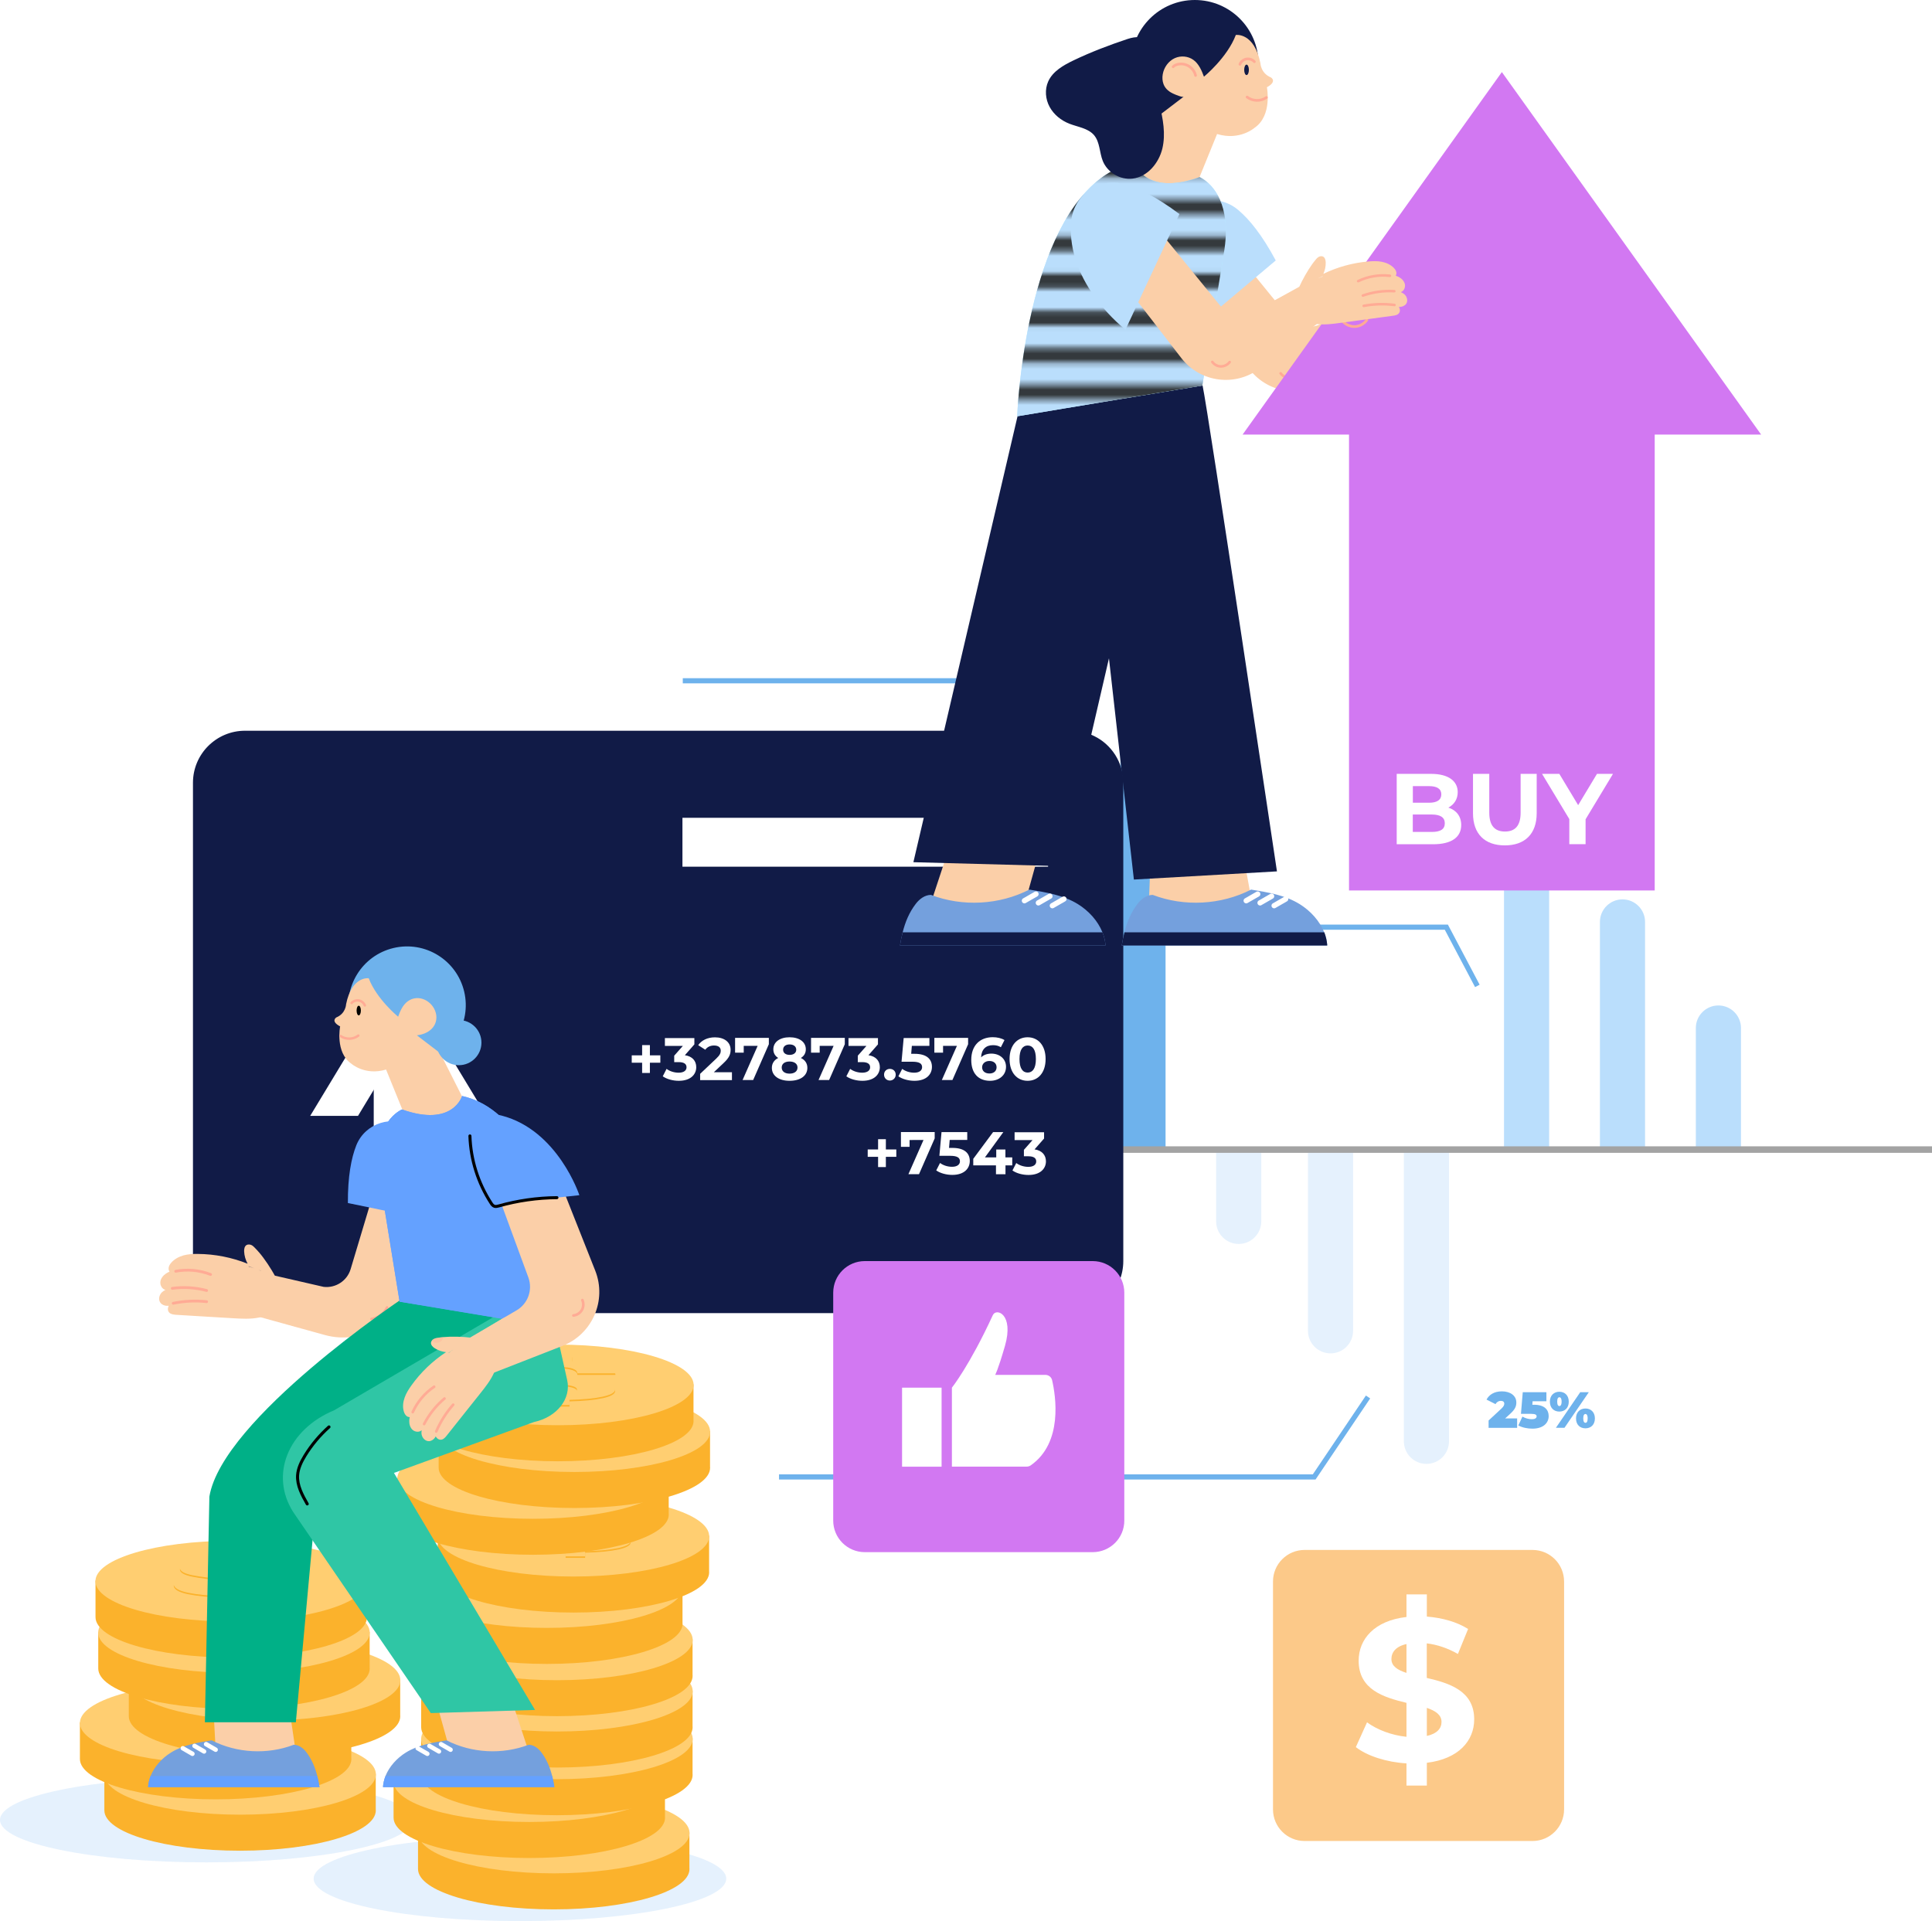 <?xml version="1.0" encoding="utf-8"?>
<!-- Generator: Adobe Illustrator 24.0.0, SVG Export Plug-In . SVG Version: 6.00 Build 0)  -->
<svg version="1.1" id="Livello_1" xmlns="http://www.w3.org/2000/svg" xmlns:xlink="http://www.w3.org/1999/xlink" x="0px" y="0px"
	 viewBox="0 0 2884.5 2868.5" style="enable-background:new 0 0 2884.5 2868.5;" xml:space="preserve">
<style type="text/css">
	.st0{fill:none;}
	.st1{fill:none;stroke:#1C1C1B;stroke-width:2.88;}
	.st2{fill:#6EB2EC;}
	.st3{fill:#E5F1FD;}
	.st4{fill:#BADEFC;}
	.st5{fill:none;stroke:#A3A3A3;stroke-width:9.744;stroke-miterlimit:10;}
	.st6{fill:none;stroke:#6EB2EC;stroke-width:7.683;stroke-miterlimit:10;}
	.st7{fill:#111B47;}
	.st8{fill:#FFFFFF;}
	.st9{fill:#D278F2;}
	.st10{opacity:0.909;fill:url(#SVGID_1_);}
	.st11{fill:#FBB22C;}
	.st12{fill:#FFCE71;}
	.st13{fill:#74A0DD;}
	.st14{fill:#B8F0FF;}
	.st15{opacity:0.909;fill:url(#SVGID_2_);}
	.st16{fill:#FBCFA8;}
	.st17{fill:#64A1FF;}
	.st18{fill:none;stroke:#FFAB95;stroke-width:3.653;stroke-linecap:round;stroke-linejoin:round;stroke-miterlimit:10;}
	.st19{fill:none;stroke:#FFAB95;stroke-width:4.158;stroke-linecap:round;stroke-linejoin:round;stroke-miterlimit:10;}
	.st20{fill:none;stroke:#FFFFFF;stroke-width:6.611;stroke-linecap:round;stroke-linejoin:round;stroke-miterlimit:10;}
	.st21{fill:#00B087;}
	.st22{fill:#2FC6A5;}
	.st23{fill:#000100;}
	.st24{fill:none;stroke:#FFAB95;stroke-width:3.944;stroke-linecap:round;stroke-linejoin:round;stroke-miterlimit:10;}
	.st25{opacity:0.3;fill:#FFAB95;}
	.st26{fill:none;stroke:#000100;stroke-width:4.514;stroke-linecap:round;stroke-linejoin:round;stroke-miterlimit:10;}
	.st27{fill:#FCC989;}
	.st28{fill:none;stroke:#FFAB95;stroke-width:3.83;stroke-linecap:round;stroke-linejoin:round;stroke-miterlimit:10;}
	.st29{fill:none;stroke:#FFFFFF;stroke-width:7.924;stroke-linecap:round;stroke-linejoin:round;stroke-miterlimit:10;}
	.st30{fill:none;stroke:#FFAB95;stroke-width:3.962;stroke-linecap:round;stroke-linejoin:round;stroke-miterlimit:10;}
	.st31{opacity:0.85;fill:url(#SVGID_3_);}
</style>
<pattern  y="2971.9" width="72" height="72" patternUnits="userSpaceOnUse" id="_x31_0_lpi_40_x25_" viewBox="72.3 -72 72 72" style="overflow:visible;">
	<g>
		<rect x="72.3" y="-72" class="st0" width="72" height="72"/>
		<g>
			<line class="st1" x1="144" y1="-3.6" x2="216.5" y2="-3.6"/>
			<line class="st1" x1="144" y1="-18" x2="216.5" y2="-18"/>
			<line class="st1" x1="144" y1="-32.4" x2="216.5" y2="-32.4"/>
			<line class="st1" x1="144" y1="-46.8" x2="216.5" y2="-46.8"/>
			<line class="st1" x1="144" y1="-61.2" x2="216.5" y2="-61.2"/>
			<line class="st1" x1="144" y1="-10.8" x2="216.5" y2="-10.8"/>
			<line class="st1" x1="144" y1="-25.2" x2="216.5" y2="-25.2"/>
			<line class="st1" x1="144" y1="-39.6" x2="216.5" y2="-39.6"/>
			<line class="st1" x1="144" y1="-54" x2="216.5" y2="-54"/>
			<line class="st1" x1="144" y1="-68.4" x2="216.5" y2="-68.4"/>
		</g>
		<g>
			<line class="st1" x1="72" y1="-3.6" x2="144.5" y2="-3.6"/>
			<line class="st1" x1="72" y1="-18" x2="144.5" y2="-18"/>
			<line class="st1" x1="72" y1="-32.4" x2="144.5" y2="-32.4"/>
			<line class="st1" x1="72" y1="-46.8" x2="144.5" y2="-46.8"/>
			<line class="st1" x1="72" y1="-61.2" x2="144.5" y2="-61.2"/>
			<line class="st1" x1="72" y1="-10.8" x2="144.5" y2="-10.8"/>
			<line class="st1" x1="72" y1="-25.2" x2="144.5" y2="-25.2"/>
			<line class="st1" x1="72" y1="-39.6" x2="144.5" y2="-39.6"/>
			<line class="st1" x1="72" y1="-54" x2="144.5" y2="-54"/>
			<line class="st1" x1="72" y1="-68.4" x2="144.5" y2="-68.4"/>
		</g>
		<g>
			<line class="st1" x1="0" y1="-3.6" x2="72.5" y2="-3.6"/>
			<line class="st1" x1="0" y1="-18" x2="72.5" y2="-18"/>
			<line class="st1" x1="0" y1="-32.4" x2="72.5" y2="-32.4"/>
			<line class="st1" x1="0" y1="-46.8" x2="72.5" y2="-46.8"/>
			<line class="st1" x1="0" y1="-61.2" x2="72.5" y2="-61.2"/>
			<line class="st1" x1="0" y1="-10.8" x2="72.5" y2="-10.8"/>
			<line class="st1" x1="0" y1="-25.2" x2="72.5" y2="-25.2"/>
			<line class="st1" x1="0" y1="-39.6" x2="72.5" y2="-39.6"/>
			<line class="st1" x1="0" y1="-54" x2="72.5" y2="-54"/>
			<line class="st1" x1="0" y1="-68.4" x2="72.5" y2="-68.4"/>
		</g>
	</g>
</pattern>
<g>
	<g>
		<g>
			<path class="st2" d="M1018.1,1714.8h-67.3v-215.3c0-18.6,15.1-33.7,33.7-33.7l0,0c18.6,0,33.7,15.1,33.7,33.7V1714.8z"/>
			<path class="st2" d="M1167.4,1714.8h-67.3v-307.3c0-18.6,15.1-33.7,33.7-33.7l0,0c18.6,0,33.7,15.1,33.7,33.7V1714.8z"/>
			<path class="st2" d="M1310.6,1714.8h-67.3v-427.5c0-18.6,15.1-33.7,33.7-33.7l0,0c18.6,0,33.7,15.1,33.7,33.7V1714.8z"/>
			<path class="st2" d="M1453.7,1714.8h-67.3v-198.5c0-18.6,15.1-33.7,33.7-33.7l0,0c18.6,0,33.7,15.1,33.7,33.7V1714.8z"/>
			<path class="st2" d="M1590.8,1714.8h-67.3v-599.6c0-18.6,15.1-33.7,33.7-33.7l0,0c18.6,0,33.7,15.1,33.7,33.7V1714.8z"/>
			<path class="st2" d="M1740.1,1714.8h-67.3V928.4c0-18.6,15.1-33.7,33.7-33.7l0,0c18.6,0,33.7,15.1,33.7,33.7V1714.8z"/>
			<path class="st3" d="M2096.1,1716.7h67.3v435.4c0,18.6-15.1,33.7-33.7,33.7l0,0c-18.6,0-33.7-15.1-33.7-33.7V1716.7z"/>
			<path class="st3" d="M1952.9,1716.7h67.3v270.4c0,18.6-15.1,33.7-33.7,33.7l0,0c-18.6,0-33.7-15.1-33.7-33.7V1716.7z"/>
			<path class="st3" d="M1815.8,1716.7h67.3v107c0,18.6-15.1,33.7-33.7,33.7l0,0c-18.6,0-33.7-15.1-33.7-33.7V1716.7z"/>
			<path class="st4" d="M2312.8,1714.8h-67.3V1318c0-18.6,15.1-33.7,33.7-33.7l0,0c18.6,0,33.7,15.1,33.7,33.7V1714.8z"/>
			<path class="st4" d="M2456,1714.8h-67.3v-338.2c0-18.6,15.1-33.7,33.7-33.7l0,0c18.6,0,33.7,15.1,33.7,33.7V1714.8z"/>
			<path class="st4" d="M2599.2,1714.8h-67.3v-179.8c0-18.6,15.1-33.7,33.7-33.7l0,0c18.6,0,33.7,15.1,33.7,33.7V1714.8z"/>
			<line class="st5" x1="851.3" y1="1716.5" x2="2884.5" y2="1716.5"/>
			<g>
				<g>
					<path class="st2" d="M2265.1,2118.1v13.9h-42.6v-11l19.2-17.8c3.6-3.4,4.2-5.5,4.2-7.3c0-2.6-1.7-4.2-5.2-4.2
						c-3.2,0-6.2,1.7-7.8,4.9l-13.5-6.8c3.9-7.3,11.5-12.3,23-12.3c12.6,0,21.5,6.5,21.5,16.6c0,5.2-1.4,9.9-9.1,16.9l-7.6,6.9
						H2265.1z"/>
					<path class="st2" d="M2312.2,2114.5c0,9.5-7.3,18.7-24.3,18.7c-7.3,0-15.3-1.6-21-4.8l6.1-13.2c4.6,2.7,9.7,3.9,14.2,3.9
						c4,0,7-1.4,7-4.2c0-2.3-1.6-3.8-8-3.8h-15.4l2.7-32.3h35.3v13.5h-20.6l-0.4,5.2h2.7C2306.2,2097.6,2312.2,2105.1,2312.2,2114.5
						z"/>
					<path class="st2" d="M2314,2092.9c0-9.4,6.1-14.8,14.1-14.8c8,0,14.1,5.4,14.1,14.8c0,9.5-6.1,14.8-14.1,14.8
						C2320.1,2107.7,2314,2102.4,2314,2092.9z M2359.3,2078.8h12.8l-36.3,53.1h-12.8L2359.3,2078.8z M2331.5,2092.9
						c0-5.1-1.7-6.6-3.3-6.6c-1.7,0-3.3,1.5-3.3,6.6s1.7,6.6,3.3,6.6C2329.8,2099.5,2331.5,2097.9,2331.5,2092.9z M2353,2117.9
						c0-9.4,6.1-14.8,14.1-14.8c8,0,14.1,5.4,14.1,14.8c0,9.5-6.1,14.8-14.1,14.8C2359,2132.7,2353,2127.4,2353,2117.9z
						 M2370.4,2117.9c0-5.1-1.7-6.6-3.3-6.6c-1.7,0-3.3,1.5-3.3,6.6c0,5.1,1.7,6.6,3.3,6.6C2368.8,2124.5,2370.4,2123,2370.4,2117.9
						z"/>
				</g>
			</g>
			<g>
				<g>
					<path class="st2" d="M2265.2,1211.8h-7.1v9.1h-17.4v-9.1h-27.6v-11.4l22.6-32.6h18.4l-20,30.1h7.2v-8.1h16.9v8.1h7.1V1211.8z"
						/>
					<path class="st2" d="M2267.7,1194.4c0-17.6,10-27.8,24.1-27.8c14,0,24.1,10.2,24.1,27.8s-10,27.8-24.1,27.8
						C2277.8,1222.2,2267.7,1212,2267.7,1194.4z M2297.9,1194.4c0-10.3-2.6-13.4-6.1-13.4c-3.5,0-6.1,3.2-6.1,13.4
						s2.6,13.4,6.1,13.4C2295.3,1207.8,2297.9,1204.6,2297.9,1194.4z"/>
					<path class="st2" d="M2319.3,1181.8c0-9.4,6.1-14.8,14.1-14.8c8,0,14.1,5.4,14.1,14.8c0,9.5-6.1,14.8-14.1,14.8
						C2325.4,1196.6,2319.3,1191.3,2319.3,1181.8z M2364.6,1167.8h12.8l-36.3,53.1h-12.8L2364.6,1167.8z M2336.8,1181.8
						c0-5.1-1.7-6.6-3.3-6.6c-1.7,0-3.3,1.5-3.3,6.6c0,5.1,1.7,6.6,3.3,6.6C2335.1,1188.4,2336.8,1186.9,2336.8,1181.8z
						 M2358.2,1206.9c0-9.4,6.1-14.8,14.1-14.8c8,0,14.1,5.4,14.1,14.8c0,9.5-6.1,14.8-14.1,14.8
						C2364.3,1221.7,2358.2,1216.4,2358.2,1206.9z M2375.7,1206.9c0-5.1-1.7-6.6-3.3-6.6c-1.7,0-3.3,1.5-3.3,6.6
						c0,5.1,1.7,6.6,3.3,6.6C2374,1213.5,2375.7,1212,2375.7,1206.9z"/>
				</g>
			</g>
			<g>
				<g>
					<path class="st2" d="M1688.5,787.8v11l-17.7,42.1h-19.6l16.9-39.3h-10.3v7.7H1643v-21.6H1688.5z"/>
					<path class="st2" d="M1691.1,814.4c0-17.6,10-27.8,24.1-27.8c14,0,24.1,10.2,24.1,27.8s-10,27.8-24.1,27.8
						C1701.1,842.2,1691.1,832,1691.1,814.4z M1721.3,814.4c0-10.3-2.6-13.4-6.1-13.4c-3.5,0-6.1,3.2-6.1,13.4s2.6,13.4,6.1,13.4
						C1718.7,827.8,1721.3,824.6,1721.3,814.4z"/>
					<path class="st2" d="M1742.7,801.8c0-9.4,6.1-14.8,14.1-14.8c8,0,14.1,5.4,14.1,14.8c0,9.5-6.1,14.8-14.1,14.8
						C1748.7,816.6,1742.7,811.3,1742.7,801.8z M1788,787.8h12.8l-36.3,53.1h-12.8L1788,787.8z M1760.1,801.8c0-5.1-1.7-6.6-3.3-6.6
						c-1.7,0-3.3,1.5-3.3,6.6c0,5.1,1.7,6.6,3.3,6.6C1758.5,808.4,1760.1,806.9,1760.1,801.8z M1781.6,826.9
						c0-9.4,6.1-14.8,14.1-14.8c8,0,14.1,5.4,14.1,14.8c0,9.5-6.1,14.8-14.1,14.8C1787.7,841.7,1781.6,836.4,1781.6,826.9z
						 M1799.1,826.9c0-5.1-1.7-6.6-3.3-6.6c-1.7,0-3.3,1.5-3.3,6.6c0,5.1,1.7,6.6,3.3,6.6C1797.4,833.5,1799.1,832,1799.1,826.9z"/>
				</g>
			</g>
			<polyline class="st6" points="1618.6,897.2 1538.3,1016.5 1019.4,1016.5 			"/>
			<polyline class="st6" points="2042.5,2085.9 1962.1,2205.3 1163.1,2205.3 			"/>
			<polyline class="st6" points="2205.7,1472.1 2159.4,1384.4 1857.4,1384.4 			"/>
		</g>
	</g>
	<g>
		<path class="st7" d="M1677.1,1168.7V1883c0,42.9-34.8,77.7-77.7,77.7H365.9c-43,0-77.8-34.8-77.8-77.7v-714.2
			c0-42.9,34.8-77.7,77.8-77.7h1233.5c12.4,0,24.1,2.9,34.5,8.1C1659.5,1111.8,1677.1,1138.3,1677.1,1168.7z"/>
		<g>
			<g>
				
					<rect x="557.9" y="1557.7" transform="matrix(-1 -1.224647e-16 1.224647e-16 -1 1188.883 3379.456)" class="st8" width="73" height="264"/>
			</g>
			<polygon class="st8" points="463.1,1666.2 594.7,1448.6 726.2,1666.2 654.9,1666.2 594.7,1566.6 534.5,1666.2 			"/>
		</g>
	</g>
	<g>
		<g>
			<g>
				<g>
					<path class="st8" d="M985.9,1586.8h-15.6v15.3h-11.6v-15.3h-15.5v-11h15.5v-15.3h11.6v15.3h15.6V1586.8z"/>
					<path class="st8" d="M1039.5,1593.5c0,10.6-8.2,20.3-26,20.3c-8.8,0-17.9-2.4-24-6.7l5.7-11.1c4.8,3.6,11.4,5.7,18,5.7
						c7.3,0,11.8-3,11.8-8.1c0-4.8-3.5-7.7-11.8-7.7h-6.6v-9.6l12.9-14.6h-26.8v-11.7h44v9.4l-14.2,16.2
						C1033.8,1577.2,1039.5,1584.2,1039.5,1593.5z"/>
					<path class="st8" d="M1092.8,1600.9v11.9h-47.5v-9.4l24.2-22.9c5.6-5.3,6.6-8.5,6.6-11.6c0-4.9-3.4-7.8-10.1-7.8
						c-5.4,0-10,2.1-13,6.3l-10.6-6.8c4.9-7.1,13.7-11.7,25-11.7c14,0,23.4,7.2,23.4,18.6c0,6.1-1.7,11.7-10.5,19.8l-14.5,13.7
						H1092.8z"/>
					<path class="st8" d="M1147.9,1549.8v9.4l-23.4,53.4h-15.8l22.5-51h-20.8v10.2h-12.9v-22.1H1147.9z"/>
					<path class="st8" d="M1205.4,1594.5c0,11.9-10.6,19.3-26.6,19.3c-15.9,0-26.4-7.5-26.4-19.3c0-6.7,3.5-11.8,9.5-14.8
						c-4.7-2.9-7.3-7.3-7.3-12.9c0-11,9.9-18,24.2-18c14.5,0,24.3,6.9,24.3,18c0,5.7-2.7,10.1-7.4,12.9
						C1201.9,1582.7,1205.4,1587.7,1205.4,1594.5z M1190.7,1594c0-5.6-4.6-9-11.9-9c-7.2,0-11.7,3.4-11.7,9c0,5.6,4.5,9.1,11.7,9.1
						C1186.1,1603.1,1190.7,1599.6,1190.7,1594z M1169.2,1567.4c0,4.8,3.8,7.7,9.7,7.7c6,0,9.9-3,9.9-7.7c0-4.9-4-7.9-9.9-7.9
						C1173,1559.5,1169.2,1562.4,1169.2,1567.4z"/>
					<path class="st8" d="M1261.3,1549.8v9.4l-23.4,53.4h-15.8l22.5-51h-20.8v10.2h-12.9v-22.1H1261.3z"/>
					<path class="st8" d="M1313.6,1593.5c0,10.6-8.2,20.3-26,20.3c-8.8,0-17.9-2.4-24-6.7l5.7-11.1c4.8,3.6,11.4,5.7,18,5.7
						c7.3,0,11.8-3,11.8-8.1c0-4.8-3.5-7.7-11.8-7.7h-6.6v-9.6l12.9-14.6h-26.8v-11.7h44v9.4l-14.2,16.2
						C1307.8,1577.2,1313.6,1584.2,1313.6,1593.5z"/>
					<path class="st8" d="M1319.9,1604.6c0-5.2,3.9-8.6,8.7-8.6c4.8,0,8.7,3.4,8.7,8.6c0,5.1-3.9,8.8-8.7,8.8
						C1323.7,1613.4,1319.9,1609.7,1319.9,1604.6z"/>
					<path class="st8" d="M1391.4,1593c0,11.1-8.2,20.8-26.1,20.8c-8.7,0-17.9-2.4-24-6.7l5.7-11.1c4.8,3.6,11.3,5.7,17.9,5.7
						c7.3,0,11.8-3.1,11.8-8.2c0-4.9-3.2-8.2-14.6-8.2h-16.1l3.2-35.4h38.4v11.7h-26.2l-1,11.9h5.1
						C1384,1573.5,1391.4,1581.8,1391.4,1593z"/>
					<path class="st8" d="M1445.4,1549.8v9.4l-23.4,53.4h-15.8l22.5-51H1408v10.2H1395v-22.1H1445.4z"/>
					<path class="st8" d="M1502,1592.9c0,12.8-10.5,20.9-23.8,20.9c-17.3,0-28.1-10.9-28.1-31.2c0-21.7,13.1-33.9,32.1-33.9
						c6.6,0,13.1,1.5,17.5,4.3l-5.4,10.7c-3.5-2.3-7.5-3.1-11.8-3.1c-10.5,0-17.2,6.2-17.7,18.2c3.7-3.7,9-5.6,15.5-5.6
						C1492.5,1573.3,1502,1581,1502,1592.9z M1487.9,1593.6c0-5.7-4.2-9.4-10.7-9.4c-6.4,0-10.9,4-10.9,9.4c0,5.4,4,9.3,11,9.3
						C1483.6,1602.9,1487.9,1599.3,1487.9,1593.6z"/>
					<path class="st8" d="M1507.3,1581.3c0-20.7,11.5-32.5,26.9-32.5c15.5,0,26.9,11.8,26.9,32.5s-11.4,32.5-26.9,32.5
						C1518.8,1613.8,1507.3,1602,1507.3,1581.3z M1546.6,1581.3c0-14.3-5-20.2-12.3-20.2c-7.2,0-12.2,5.9-12.2,20.2
						s5,20.2,12.2,20.2C1541.5,1601.5,1546.6,1595.6,1546.6,1581.3z"/>
				</g>
			</g>
			<g>
				<g>
					<path class="st8" d="M1338.2,1727.3h-15.6v15.3H1311v-15.3h-15.5v-11h15.5v-15.3h11.6v15.3h15.6V1727.3z"/>
					<path class="st8" d="M1395.5,1690.4v9.4l-23.4,53.4h-15.8l22.5-51H1358v10.2h-12.9v-22.1H1395.5z"/>
					<path class="st8" d="M1447.9,1733.5c0,11.1-8.2,20.8-26.1,20.8c-8.7,0-17.9-2.4-24-6.7l5.7-11.1c4.8,3.6,11.3,5.7,17.9,5.7
						c7.3,0,11.8-3.1,11.8-8.2c0-4.9-3.2-8.2-14.6-8.2h-16.1l3.2-35.4h38.4v11.7h-26.2l-1,11.9h5.1
						C1440.6,1714,1447.9,1722.4,1447.9,1733.5z"/>
					<path class="st8" d="M1511.4,1740.1h-10.2v13.2H1487v-13.2h-33.9v-9.8l29.6-39.9h15.3l-27.5,37.8h16.9v-11.8h13.7v11.8h10.2
						V1740.1z"/>
					<path class="st8" d="M1561.6,1734.1c0,10.6-8.2,20.3-26,20.3c-8.8,0-17.9-2.4-24-6.7l5.7-11.1c4.8,3.6,11.4,5.7,18,5.7
						c7.3,0,11.8-3,11.8-8.1c0-4.8-3.5-7.7-11.8-7.7h-6.6v-9.6l12.9-14.6h-26.8v-11.7h44v9.4l-14.2,16.2
						C1555.8,1717.8,1561.6,1724.8,1561.6,1734.1z"/>
				</g>
			</g>
			<g>
				<rect x="1018.9" y="1221.1" class="st8" width="545.9" height="73"/>
			</g>
		</g>
	</g>
	<g>
		<path class="st9" d="M1631.4,2317.6h-340.2c-26.1,0-47.2-21.1-47.2-47.2v-340.2c0-26.1,21.1-47.2,47.2-47.2h340.2
			c26.1,0,47.2,21.1,47.2,47.2v340.2C1678.7,2296.5,1657.5,2317.6,1631.4,2317.6z"/>
		<g>
			<g>
				<rect x="1346.8" y="2072" class="st8" width="59" height="118"/>
				<path class="st8" d="M1421.2,2072c0,0,26.5-33.1,61.1-108.3c5.2-11.2,31.8-1.6,18.1,46c-10.6,36.7-14.6,43.2-14.6,43.2h74.9
					c4.8,0,9,3.2,10.1,7.9c5.4,23.5,16.6,93.4-31.9,127.2c-1.8,1.3-4.1,1.9-6.3,1.9h-111.4V2072z"/>
			</g>
		</g>
	</g>
	<g>
		<g>
			
				<radialGradient id="SVGID_1_" cx="307.95" cy="2264.065" r="419.912" gradientTransform="matrix(1 0 0 0.285 0 2070.971)" gradientUnits="userSpaceOnUse">
				<stop  offset="0" style="stop-color:#000000;stop-opacity:0.7"/>
				<stop  offset="3.563071e-02" style="stop-color:#202020;stop-opacity:0.717"/>
				<stop  offset="9.941667e-02" style="stop-color:#545454;stop-opacity:0.747"/>
				<stop  offset="0.166" style="stop-color:#828282;stop-opacity:0.778"/>
				<stop  offset="0.234" style="stop-color:#A8A8A8;stop-opacity:0.811"/>
				<stop  offset="0.304" style="stop-color:#C8C8C8;stop-opacity:0.844"/>
				<stop  offset="0.377" style="stop-color:#E0E0E0;stop-opacity:0.878"/>
				<stop  offset="0.454" style="stop-color:#F1F1F1;stop-opacity:0.914"/>
				<stop  offset="0.536" style="stop-color:#FCFCFC;stop-opacity:0.953"/>
				<stop  offset="0.635" style="stop-color:#FFFFFF"/>
				<stop  offset="0.672" style="stop-color:#FFFFFF"/>
				<stop  offset="1" style="stop-color:#FFFFFF"/>
			</radialGradient>
			<ellipse class="st10" cx="308" cy="2717.4" rx="308" ry="63.4"/>
			<ellipse class="st3" cx="308" cy="2717.4" rx="308" ry="63.4"/>
		</g>
		<g>
			<path class="st11" d="M561.1,2703.2c0,33.3-90.7,60.2-202.6,60.2s-202.5-26.9-202.7-60.2v-54.8H561v53.7
				C561.1,2702.5,561.1,2702.9,561.1,2703.2z"/>
			<ellipse class="st12" cx="358.5" cy="2649.4" rx="202.7" ry="60.2"/>
			<g>
				<g>
					<g>
						<path class="st13" d="M387,2658.7c0-2.2-2.2-3.9-6.6-5.2c-4.4-1.3-12.1-2.5-23.1-3.7c-25.9-2.2-45-4.6-57.2-7.1
							c-12.2-2.5-18.3-6.1-18.3-10.8c0-4.3,6.2-7.8,18.7-10.6s29.2-4.4,50.2-4.9v-8.2h28.9v8.3c19.9,0.7,35.7,2.6,47.4,5.8
							c11.7,3.1,17.5,7.2,17.5,12.1h-56.9c0-3-2.3-5.3-7-7c-4.7-1.6-10.8-2.4-18.4-2.4c-7.9,0-13.8,0.6-17.6,1.9
							c-3.9,1.3-5.8,3-5.8,5c0,2,2.2,3.6,6.5,4.8s12.2,2.5,23.6,3.8c25.7,2.3,44.6,4.8,56.8,7.3c12.2,2.5,18.3,6.1,18.3,10.7
							c0,4.4-6.1,8-18.4,10.7c-12.3,2.7-28.9,4.3-49.7,4.8v7.7h-29.1v-7.7c-21.5-0.5-39.3-2.3-53.3-5.2c-14-3-21-7.3-21-13.1h56.9
							c0,3.5,2.9,6,8.8,7.5c5.9,1.5,13.6,2.3,23.1,2.3c8.4,0,14.8-0.6,19.2-1.9C384.8,2662.4,387,2660.8,387,2658.7z"/>
					</g>
					<g>
						<g>
							<g>
								<g>
									<path class="st14" d="M387,2656.4c0-2.2-2.2-3.9-6.6-5.2c-4.4-1.3-12.1-2.5-23.1-3.7c-25.9-2.2-45-4.6-57.2-7.1
										c-12.2-2.5-18.3-6.1-18.3-10.8c0-4.3,6.2-7.8,18.7-10.6s29.2-4.4,50.2-4.9v-8.2h28.9v8.3c19.9,0.7,35.7,2.6,47.4,5.8
										c11.7,3.1,17.5,7.2,17.5,12.1h-56.9c0-3-2.3-5.3-7-7c-4.7-1.6-10.8-2.4-18.4-2.4c-7.9,0-13.8,0.6-17.6,1.9s-5.8,3-5.8,5
										c0,2,2.2,3.6,6.5,4.8c4.3,1.3,12.2,2.5,23.6,3.8c25.7,2.3,44.6,4.8,56.8,7.3c12.2,2.5,18.3,6.1,18.3,10.7
										c0,4.4-6.1,8-18.4,10.7c-12.3,2.7-28.9,4.3-49.7,4.8v7.7h-29.1v-7.7c-21.5-0.5-39.3-2.3-53.3-5.2c-14-3-21-7.3-21-13.1
										h56.9c0,3.5,2.9,6,8.8,7.5c5.9,1.5,13.6,2.3,23.1,2.3c8.4,0,14.8-0.6,19.2-1.9C384.8,2660.1,387,2658.5,387,2656.4z"/>
								</g>
							</g>
						</g>
					</g>
				</g>
			</g>
		</g>
		<g>
			<path class="st11" d="M524.6,2626.5c0,33.3-90.7,60.2-202.6,60.2c-111.9,0-202.5-26.9-202.7-60.2v-54.8h405.2v53.7
				C524.6,2625.8,524.6,2626.2,524.6,2626.5z"/>
			<ellipse class="st12" cx="322" cy="2572.7" rx="202.7" ry="60.2"/>
			<g>
				<g>
					<g>
						<path class="st13" d="M350.5,2582c0-2.2-2.2-3.9-6.6-5.2c-4.4-1.3-12.1-2.5-23.1-3.7c-25.9-2.2-45-4.6-57.2-7.1
							c-12.2-2.5-18.3-6.1-18.3-10.8c0-4.3,6.2-7.8,18.7-10.6c12.5-2.8,29.2-4.4,50.2-4.9v-8.2h28.9v8.3c19.9,0.7,35.7,2.6,47.4,5.8
							c11.7,3.1,17.5,7.2,17.5,12.1h-56.9c0-3-2.3-5.3-7-7c-4.7-1.6-10.8-2.4-18.4-2.4c-7.9,0-13.8,0.6-17.6,1.9
							c-3.9,1.3-5.8,3-5.8,5c0,2,2.2,3.6,6.5,4.8c4.3,1.3,12.2,2.5,23.6,3.8c25.7,2.3,44.6,4.8,56.8,7.3
							c12.2,2.5,18.3,6.1,18.3,10.7c0,4.4-6.1,8-18.4,10.7c-12.3,2.7-28.9,4.3-49.7,4.8v7.7h-29.1v-7.7c-21.5-0.5-39.3-2.3-53.3-5.2
							c-14-3-21-7.3-21-13.1h56.9c0,3.5,2.9,6,8.8,7.5c5.9,1.5,13.6,2.3,23.1,2.3c8.4,0,14.8-0.6,19.2-1.9
							C348.3,2585.7,350.5,2584.1,350.5,2582z"/>
					</g>
					<g>
						<g>
							<g>
								<g>
									<path class="st14" d="M350.5,2579.7c0-2.2-2.2-3.9-6.6-5.2c-4.4-1.3-12.1-2.5-23.1-3.7c-25.9-2.2-45-4.6-57.2-7.1
										c-12.2-2.5-18.3-6.1-18.3-10.8c0-4.3,6.2-7.8,18.7-10.6c12.5-2.8,29.2-4.4,50.2-4.9v-8.2h28.9v8.3
										c19.9,0.7,35.7,2.6,47.4,5.8c11.7,3.1,17.5,7.2,17.5,12.1h-56.9c0-3-2.3-5.3-7-7c-4.7-1.6-10.8-2.4-18.4-2.4
										c-7.9,0-13.8,0.6-17.6,1.9c-3.9,1.3-5.8,3-5.8,5c0,2,2.2,3.6,6.5,4.8c4.3,1.3,12.2,2.5,23.6,3.8
										c25.7,2.3,44.6,4.8,56.8,7.3c12.2,2.5,18.3,6.1,18.3,10.7c0,4.4-6.1,8-18.4,10.7c-12.3,2.7-28.9,4.3-49.7,4.8v7.7h-29.1
										v-7.7c-21.5-0.5-39.3-2.3-53.3-5.2c-14-3-21-7.3-21-13.1h56.9c0,3.5,2.9,6,8.8,7.5c5.9,1.5,13.6,2.3,23.1,2.3
										c8.4,0,14.8-0.6,19.2-1.9S350.5,2581.8,350.5,2579.7z"/>
								</g>
							</g>
						</g>
					</g>
				</g>
			</g>
		</g>
		<g>
			<path class="st11" d="M597.6,2562.6c0,33.3-90.7,60.2-202.6,60.2s-202.5-26.9-202.7-60.2v-54.8h405.2v53.7
				C597.6,2561.9,597.6,2562.3,597.6,2562.6z"/>
			<ellipse class="st12" cx="395" cy="2508.8" rx="202.7" ry="60.2"/>
			<g>
				<g>
					<g>
						<path class="st13" d="M423.5,2518.1c0-2.2-2.2-3.9-6.6-5.2c-4.4-1.3-12.1-2.5-23.1-3.7c-25.9-2.2-45-4.6-57.2-7.1
							c-12.2-2.5-18.3-6.1-18.3-10.8c0-4.3,6.2-7.8,18.7-10.6c12.5-2.8,29.2-4.4,50.2-4.9v-8.2h28.9v8.3c19.9,0.7,35.7,2.6,47.4,5.8
							c11.7,3.1,17.5,7.2,17.5,12.1h-56.9c0-3-2.3-5.3-7-7c-4.7-1.6-10.8-2.4-18.4-2.4c-7.9,0-13.8,0.6-17.6,1.9s-5.8,3-5.8,5
							c0,2,2.2,3.6,6.5,4.8c4.3,1.3,12.2,2.5,23.6,3.8c25.7,2.3,44.6,4.8,56.8,7.3c12.2,2.5,18.3,6.1,18.3,10.7
							c0,4.4-6.1,8-18.4,10.7c-12.3,2.7-28.9,4.3-49.7,4.8v7.7h-29.1v-7.7c-21.5-0.5-39.3-2.3-53.3-5.2c-14-3-21-7.3-21-13.1h56.9
							c0,3.5,2.9,6,8.8,7.5c5.9,1.5,13.6,2.3,23.1,2.3c8.4,0,14.8-0.6,19.2-1.9C421.3,2521.8,423.5,2520.2,423.5,2518.1z"/>
					</g>
					<g>
						<g>
							<g>
								<g>
									<path class="st14" d="M423.5,2515.8c0-2.2-2.2-3.9-6.6-5.2c-4.4-1.3-12.1-2.5-23.1-3.7c-25.9-2.2-45-4.6-57.2-7.1
										c-12.2-2.5-18.3-6.1-18.3-10.8c0-4.3,6.2-7.8,18.7-10.6c12.5-2.8,29.2-4.4,50.2-4.9v-8.2h28.9v8.3
										c19.9,0.7,35.7,2.6,47.4,5.8c11.7,3.1,17.5,7.2,17.5,12.1h-56.9c0-3-2.3-5.3-7-7c-4.7-1.6-10.8-2.4-18.4-2.4
										c-7.9,0-13.8,0.6-17.6,1.9c-3.9,1.3-5.8,3-5.8,5c0,2,2.2,3.6,6.5,4.8s12.2,2.5,23.6,3.8c25.7,2.3,44.6,4.8,56.8,7.3
										c12.2,2.5,18.3,6.1,18.3,10.7c0,4.4-6.1,8-18.4,10.7c-12.3,2.7-28.9,4.3-49.7,4.8v7.7h-29.1v-7.7
										c-21.5-0.5-39.3-2.3-53.3-5.2c-14-3-21-7.3-21-13.1h56.9c0,3.5,2.9,6,8.8,7.5c5.9,1.5,13.6,2.3,23.1,2.3
										c8.4,0,14.8-0.6,19.2-1.9C421.3,2519.5,423.5,2517.9,423.5,2515.8z"/>
								</g>
							</g>
						</g>
					</g>
				</g>
			</g>
		</g>
		<g>
			<path class="st11" d="M552,2491.4c0,33.3-90.7,60.2-202.6,60.2s-202.5-26.9-202.7-60.2v-54.8h405.2v53.7
				C552,2490.7,552,2491.1,552,2491.4z"/>
			<ellipse class="st12" cx="349.3" cy="2437.6" rx="202.7" ry="60.2"/>
			<g>
				<g>
					<g>
						<path class="st13" d="M377.9,2446.9c0-2.2-2.2-3.9-6.6-5.2c-4.4-1.3-12.1-2.5-23.1-3.7c-25.9-2.2-45-4.6-57.2-7.1
							c-12.2-2.5-18.3-6.1-18.3-10.8c0-4.3,6.2-7.8,18.7-10.6c12.5-2.8,29.2-4.4,50.2-4.9v-8.2h28.9v8.3c19.9,0.7,35.7,2.6,47.4,5.8
							c11.7,3.1,17.5,7.2,17.5,12.1h-56.9c0-3-2.3-5.3-7-7c-4.7-1.6-10.8-2.4-18.4-2.4c-7.9,0-13.8,0.6-17.6,1.9s-5.8,3-5.8,5
							c0,2,2.2,3.6,6.5,4.8c4.3,1.3,12.2,2.5,23.6,3.8c25.7,2.3,44.6,4.8,56.8,7.3c12.2,2.5,18.3,6.1,18.3,10.7
							c0,4.4-6.1,8-18.4,10.7c-12.3,2.7-28.9,4.3-49.7,4.8v7.7h-29.1v-7.7c-21.5-0.5-39.3-2.3-53.3-5.2c-14-3-21-7.3-21-13.1h56.9
							c0,3.5,2.9,6,8.8,7.5c5.9,1.5,13.6,2.3,23.1,2.3c8.4,0,14.8-0.6,19.2-1.9C375.7,2450.6,377.9,2449,377.9,2446.9z"/>
					</g>
					<g>
						<g>
							<g>
								<g>
									<path class="st14" d="M377.9,2444.6c0-2.2-2.2-3.9-6.6-5.2c-4.4-1.3-12.1-2.5-23.1-3.7c-25.9-2.2-45-4.6-57.2-7.1
										c-12.2-2.5-18.3-6.1-18.3-10.8c0-4.3,6.2-7.8,18.7-10.6c12.5-2.8,29.2-4.4,50.2-4.9v-8.2h28.9v8.3
										c19.9,0.7,35.7,2.6,47.4,5.8c11.7,3.1,17.5,7.2,17.5,12.1h-56.9c0-3-2.3-5.3-7-7s-10.8-2.4-18.4-2.4
										c-7.9,0-13.8,0.6-17.6,1.9s-5.8,3-5.8,5c0,2,2.2,3.6,6.5,4.8c4.3,1.3,12.2,2.5,23.6,3.8c25.7,2.3,44.6,4.8,56.8,7.3
										c12.2,2.5,18.3,6.1,18.3,10.7c0,4.4-6.1,8-18.4,10.7c-12.3,2.7-28.9,4.3-49.7,4.8v7.7h-29.1v-7.7
										c-21.5-0.5-39.3-2.3-53.3-5.2c-14-3-21-7.3-21-13.1h56.9c0,3.5,2.9,6,8.8,7.5c5.9,1.5,13.6,2.3,23.1,2.3
										c8.4,0,14.8-0.6,19.2-1.9C375.7,2448.3,377.9,2446.7,377.9,2444.6z"/>
								</g>
							</g>
						</g>
					</g>
				</g>
			</g>
		</g>
		<g>
			<path class="st11" d="M547.9,2414.7c0,33.3-90.7,60.2-202.6,60.2s-202.5-26.9-202.7-60.2V2360h405.2v53.7
				C547.9,2414,547.9,2414.4,547.9,2414.7z"/>
			<ellipse class="st12" cx="345.2" cy="2360.9" rx="202.7" ry="60.2"/>
			<g>
				<g>
					<g>
						<g>
							<path class="st11" d="M373.8,2370.2c0-2.2-2.2-3.9-6.6-5.2c-4.4-1.3-12.1-2.5-23.1-3.7c-25.9-2.2-45-4.6-57.2-7.1
								c-12.2-2.5-18.3-6.1-18.3-10.8c0-4.3,6.2-7.8,18.7-10.6c12.5-2.8,29.2-4.4,50.2-4.9v-8.2h28.9v8.3
								c19.9,0.7,35.7,2.6,47.4,5.8c11.7,3.1,17.5,7.2,17.5,12.1h-56.9c0-3-2.3-5.3-7-7c-4.7-1.6-10.8-2.4-18.4-2.4
								c-7.9,0-13.8,0.6-17.6,1.9c-3.9,1.3-5.8,3-5.8,5c0,2,2.2,3.6,6.5,4.8c4.3,1.3,12.2,2.5,23.6,3.8c25.7,2.3,44.6,4.8,56.8,7.3
								c12.2,2.5,18.3,6.1,18.3,10.7c0,4.4-6.1,8-18.4,10.7c-12.3,2.7-28.9,4.3-49.7,4.8v7.7h-29.1v-7.7
								c-21.5-0.5-39.3-2.3-53.3-5.2c-14-3-21-7.3-21-13.1h56.9c0,3.5,2.9,6,8.8,7.5c5.9,1.5,13.6,2.3,23.1,2.3
								c8.4,0,14.8-0.6,19.2-1.9C371.6,2373.9,373.8,2372.3,373.8,2370.2z"/>
						</g>
					</g>
					<g>
						<g>
							<g>
								<g>
									<path class="st12" d="M373.8,2368c0-2.2-2.2-3.9-6.6-5.2c-4.4-1.3-12.1-2.5-23.1-3.7c-25.9-2.2-45-4.6-57.2-7.1
										c-12.2-2.5-18.3-6.1-18.3-10.8c0-4.3,6.2-7.8,18.7-10.6c12.5-2.8,29.2-4.4,50.2-4.9v-8.2h28.9v8.3
										c19.9,0.7,35.7,2.6,47.4,5.8c11.7,3.1,17.5,7.2,17.5,12.1h-56.9c0-3-2.3-5.3-7-7c-4.7-1.6-10.8-2.4-18.4-2.4
										c-7.9,0-13.8,0.6-17.6,1.9c-3.9,1.3-5.8,3-5.8,5c0,2,2.2,3.6,6.5,4.8c4.3,1.3,12.2,2.5,23.6,3.8
										c25.7,2.3,44.6,4.8,56.8,7.3c12.2,2.5,18.3,6.1,18.3,10.7c0,4.4-6.1,8-18.4,10.7c-12.3,2.7-28.9,4.3-49.7,4.8v7.7h-29.1
										v-7.7c-21.5-0.5-39.3-2.3-53.3-5.2c-14-3-21-7.3-21-13.1h56.9c0,3.5,2.9,6,8.8,7.5c5.9,1.5,13.6,2.3,23.1,2.3
										c8.4,0,14.8-0.6,19.2-1.9C371.6,2371.7,373.8,2370,373.8,2368z"/>
								</g>
							</g>
						</g>
					</g>
				</g>
			</g>
		</g>
	</g>
	<g>
		<g>
			
				<radialGradient id="SVGID_2_" cx="776.255" cy="2310.104" r="419.912" gradientTransform="matrix(1 0 0 0.285 0 2145.462)" gradientUnits="userSpaceOnUse">
				<stop  offset="0" style="stop-color:#000000;stop-opacity:0.7"/>
				<stop  offset="3.563071e-02" style="stop-color:#202020;stop-opacity:0.717"/>
				<stop  offset="9.941667e-02" style="stop-color:#545454;stop-opacity:0.747"/>
				<stop  offset="0.166" style="stop-color:#828282;stop-opacity:0.778"/>
				<stop  offset="0.234" style="stop-color:#A8A8A8;stop-opacity:0.811"/>
				<stop  offset="0.304" style="stop-color:#C8C8C8;stop-opacity:0.844"/>
				<stop  offset="0.377" style="stop-color:#E0E0E0;stop-opacity:0.878"/>
				<stop  offset="0.454" style="stop-color:#F1F1F1;stop-opacity:0.914"/>
				<stop  offset="0.536" style="stop-color:#FCFCFC;stop-opacity:0.953"/>
				<stop  offset="0.635" style="stop-color:#FFFFFF"/>
				<stop  offset="0.672" style="stop-color:#FFFFFF"/>
				<stop  offset="1" style="stop-color:#FFFFFF"/>
			</radialGradient>
			<ellipse class="st15" cx="776.3" cy="2805.1" rx="308" ry="63.4"/>
			<ellipse class="st3" cx="776.3" cy="2805.1" rx="308" ry="63.4"/>
		</g>
		<g>
			<path class="st11" d="M1029.4,2790.8c0,33.3-90.7,60.2-202.6,60.2s-202.5-26.9-202.7-60.2v-54.8h405.2v53.7
				C1029.4,2790.1,1029.4,2790.5,1029.4,2790.8z"/>
			<ellipse class="st12" cx="826.8" cy="2737" rx="202.7" ry="60.2"/>
			<g>
				<g>
					<g>
						<path class="st13" d="M855.3,2746.4c0-2.2-2.2-3.9-6.6-5.2c-4.4-1.3-12.1-2.5-23.1-3.7c-25.9-2.2-45-4.6-57.2-7.1
							c-12.2-2.5-18.3-6.1-18.3-10.8c0-4.3,6.2-7.8,18.7-10.6c12.5-2.8,29.2-4.4,50.2-4.9v-8.2h28.9v8.3c19.9,0.7,35.7,2.6,47.4,5.8
							c11.7,3.1,17.5,7.2,17.5,12.1h-56.9c0-3-2.3-5.3-7-7c-4.7-1.6-10.8-2.4-18.4-2.4c-7.9,0-13.8,0.6-17.6,1.9s-5.8,3-5.8,5
							c0,2,2.2,3.6,6.5,4.8c4.3,1.3,12.2,2.5,23.6,3.8c25.7,2.3,44.6,4.8,56.8,7.3c12.2,2.5,18.3,6.1,18.3,10.7
							c0,4.4-6.1,8-18.4,10.7c-12.3,2.7-28.9,4.3-49.7,4.8v7.7H815v-7.7c-21.5-0.5-39.3-2.3-53.3-5.2c-14-3-21-7.3-21-13.1h56.9
							c0,3.5,2.9,6,8.8,7.5c5.9,1.5,13.6,2.3,23.1,2.3c8.4,0,14.8-0.6,19.2-1.9C853.1,2750,855.3,2748.4,855.3,2746.4z"/>
					</g>
					<g>
						<g>
							<g>
								<g>
									<path class="st14" d="M855.3,2744.1c0-2.2-2.2-3.9-6.6-5.2c-4.4-1.3-12.1-2.5-23.1-3.7c-25.9-2.2-45-4.6-57.2-7.1
										c-12.2-2.5-18.3-6.1-18.3-10.8c0-4.3,6.2-7.8,18.7-10.6c12.5-2.8,29.2-4.4,50.2-4.9v-8.2h28.9v8.3
										c19.9,0.7,35.7,2.6,47.4,5.8c11.7,3.1,17.5,7.2,17.5,12.1h-56.9c0-3-2.3-5.3-7-7c-4.7-1.6-10.8-2.4-18.4-2.4
										c-7.9,0-13.8,0.6-17.6,1.9s-5.8,3-5.8,5c0,2,2.2,3.6,6.5,4.8c4.3,1.3,12.2,2.5,23.6,3.8c25.7,2.3,44.6,4.8,56.8,7.3
										c12.2,2.5,18.3,6.1,18.3,10.7c0,4.4-6.1,8-18.4,10.7c-12.3,2.7-28.9,4.3-49.7,4.8v7.7H815v-7.7
										c-21.5-0.5-39.3-2.3-53.3-5.2c-14-3-21-7.3-21-13.1h56.9c0,3.5,2.9,6,8.8,7.5c5.9,1.5,13.6,2.3,23.1,2.3
										c8.4,0,14.8-0.6,19.2-1.9C853.1,2747.8,855.3,2746.1,855.3,2744.1z"/>
								</g>
							</g>
						</g>
					</g>
				</g>
			</g>
		</g>
		<g>
			<path class="st11" d="M992.9,2714.1c0,33.3-90.7,60.2-202.6,60.2s-202.5-26.9-202.7-60.2v-54.8h405.2v53.7
				C992.9,2713.4,992.9,2713.8,992.9,2714.1z"/>
			<ellipse class="st12" cx="790.3" cy="2660.3" rx="202.7" ry="60.2"/>
			<g>
				<g>
					<g>
						<path class="st13" d="M818.8,2669.7c0-2.2-2.2-3.9-6.6-5.2c-4.4-1.3-12.1-2.5-23.1-3.7c-25.9-2.2-45-4.6-57.2-7.1
							c-12.2-2.5-18.3-6.1-18.3-10.8c0-4.3,6.2-7.8,18.7-10.6c12.5-2.8,29.2-4.4,50.2-4.9v-8.2h28.9v8.3c19.9,0.7,35.7,2.6,47.4,5.8
							c11.7,3.1,17.5,7.2,17.5,12.1h-56.9c0-3-2.3-5.3-7-7c-4.7-1.6-10.8-2.4-18.4-2.4c-7.9,0-13.8,0.6-17.6,1.9
							c-3.9,1.3-5.8,3-5.8,5c0,2,2.2,3.6,6.5,4.8c4.3,1.3,12.2,2.5,23.6,3.8c25.7,2.3,44.6,4.8,56.8,7.3
							c12.2,2.5,18.3,6.1,18.3,10.7c0,4.4-6.1,8-18.4,10.7c-12.3,2.7-28.9,4.3-49.7,4.8v7.7h-29.1v-7.7c-21.5-0.5-39.3-2.3-53.3-5.2
							c-14-3-21-7.3-21-13.1h56.9c0,3.5,2.9,6,8.8,7.5c5.9,1.5,13.6,2.3,23.1,2.3c8.4,0,14.8-0.6,19.2-1.9
							C816.6,2673.4,818.8,2671.7,818.8,2669.7z"/>
					</g>
					<g>
						<g>
							<g>
								<g>
									<path class="st14" d="M818.8,2667.4c0-2.2-2.2-3.9-6.6-5.2c-4.4-1.3-12.1-2.5-23.1-3.7c-25.9-2.2-45-4.6-57.2-7.1
										c-12.2-2.5-18.3-6.1-18.3-10.8c0-4.3,6.2-7.8,18.7-10.6c12.5-2.8,29.2-4.4,50.2-4.9v-8.2h28.9v8.3
										c19.9,0.7,35.7,2.6,47.4,5.8c11.7,3.1,17.5,7.2,17.5,12.1h-56.9c0-3-2.3-5.3-7-7c-4.7-1.6-10.8-2.4-18.4-2.4
										c-7.9,0-13.8,0.6-17.6,1.9c-3.9,1.3-5.8,3-5.8,5c0,2,2.2,3.6,6.5,4.8c4.3,1.3,12.2,2.5,23.6,3.8
										c25.7,2.3,44.6,4.8,56.8,7.3c12.2,2.5,18.3,6.1,18.3,10.7c0,4.4-6.1,8-18.4,10.7c-12.3,2.7-28.9,4.3-49.7,4.8v7.7h-29.1
										v-7.7c-21.5-0.5-39.3-2.3-53.3-5.2c-14-3-21-7.3-21-13.1h56.9c0,3.5,2.9,6,8.8,7.5c5.9,1.5,13.6,2.3,23.1,2.3
										c8.4,0,14.8-0.6,19.2-1.9C816.6,2671.1,818.8,2669.4,818.8,2667.4z"/>
								</g>
							</g>
						</g>
					</g>
				</g>
			</g>
		</g>
		<g>
			<path class="st11" d="M1034.1,2650.2c0,33.3-90.7,60.2-202.6,60.2s-202.5-26.9-202.7-60.2v-54.8h405.2v53.7
				C1034.1,2649.5,1034.1,2649.9,1034.1,2650.2z"/>
			<ellipse class="st12" cx="831.5" cy="2596.4" rx="202.7" ry="60.2"/>
			<g>
				<g>
					<g>
						<path class="st13" d="M860.1,2605.8c0-2.2-2.2-3.9-6.6-5.2c-4.4-1.3-12.1-2.5-23.1-3.7c-25.9-2.2-45-4.6-57.2-7.1
							c-12.2-2.5-18.3-6.1-18.3-10.8c0-4.3,6.2-7.8,18.7-10.6c12.5-2.8,29.2-4.4,50.2-4.9v-8.2h28.9v8.3c19.9,0.7,35.7,2.6,47.4,5.8
							c11.7,3.1,17.5,7.2,17.5,12.1h-56.9c0-3-2.3-5.3-7-7c-4.7-1.6-10.8-2.4-18.4-2.4c-7.9,0-13.8,0.6-17.6,1.9
							c-3.9,1.3-5.8,3-5.8,5c0,2,2.2,3.6,6.5,4.8c4.3,1.3,12.2,2.5,23.6,3.8c25.7,2.3,44.6,4.8,56.8,7.3
							c12.2,2.5,18.3,6.1,18.3,10.7c0,4.4-6.1,8-18.4,10.7c-12.3,2.7-28.9,4.3-49.7,4.8v7.7h-29.1v-7.7c-21.5-0.5-39.3-2.3-53.3-5.2
							c-14-3-21-7.3-21-13.1h56.9c0,3.5,2.9,6,8.8,7.5c5.9,1.5,13.6,2.3,23.1,2.3c8.4,0,14.8-0.6,19.2-1.9
							C857.8,2609.5,860.1,2607.8,860.1,2605.8z"/>
					</g>
					<g>
						<g>
							<g>
								<g>
									<path class="st14" d="M860.1,2603.5c0-2.2-2.2-3.9-6.6-5.2c-4.4-1.3-12.1-2.5-23.1-3.7c-25.9-2.2-45-4.6-57.2-7.1
										c-12.2-2.5-18.3-6.1-18.3-10.8c0-4.3,6.2-7.8,18.7-10.6c12.5-2.8,29.2-4.4,50.2-4.9v-8.2h28.9v8.3
										c19.9,0.7,35.7,2.6,47.4,5.8c11.7,3.1,17.5,7.2,17.5,12.1h-56.9c0-3-2.3-5.3-7-7c-4.7-1.6-10.8-2.4-18.4-2.4
										c-7.9,0-13.8,0.6-17.6,1.9c-3.9,1.3-5.8,3-5.8,5c0,2,2.2,3.6,6.5,4.8c4.3,1.3,12.2,2.5,23.6,3.8
										c25.7,2.3,44.6,4.8,56.8,7.3c12.2,2.5,18.3,6.1,18.3,10.7c0,4.4-6.1,8-18.4,10.7c-12.3,2.7-28.9,4.3-49.7,4.8v7.7h-29.1
										v-7.7c-21.5-0.5-39.3-2.3-53.3-5.2c-14-3-21-7.3-21-13.1h56.9c0,3.5,2.9,6,8.8,7.5c5.9,1.5,13.6,2.3,23.1,2.3
										c8.4,0,14.8-0.6,19.2-1.9C857.8,2607.2,860.1,2605.5,860.1,2603.5z"/>
								</g>
							</g>
						</g>
					</g>
				</g>
			</g>
		</g>
		<g>
			<path class="st11" d="M1034.1,2579c0,33.3-90.7,60.2-202.6,60.2s-202.5-26.9-202.7-60.2v-54.8h405.2v53.7
				C1034.1,2578.3,1034.1,2578.7,1034.1,2579z"/>
			<ellipse class="st12" cx="831.5" cy="2525.2" rx="202.7" ry="60.2"/>
			<g>
				<g>
					<g>
						<path class="st13" d="M860.1,2534.6c0-2.2-2.2-3.9-6.6-5.2c-4.4-1.3-12.1-2.5-23.1-3.7c-25.9-2.2-45-4.6-57.2-7.1
							c-12.2-2.5-18.3-6.1-18.3-10.8c0-4.3,6.2-7.8,18.7-10.6c12.5-2.8,29.2-4.4,50.2-4.9v-8.2h28.9v8.3c19.9,0.7,35.7,2.6,47.4,5.8
							c11.7,3.1,17.5,7.2,17.5,12.1h-56.9c0-3-2.3-5.3-7-7c-4.7-1.6-10.8-2.4-18.4-2.4c-7.9,0-13.8,0.6-17.6,1.9
							c-3.9,1.3-5.8,3-5.8,5c0,2,2.2,3.6,6.5,4.8c4.3,1.3,12.2,2.5,23.6,3.8c25.7,2.3,44.6,4.8,56.8,7.3
							c12.2,2.5,18.3,6.1,18.3,10.7c0,4.4-6.1,8-18.4,10.7c-12.3,2.7-28.9,4.3-49.7,4.8v7.7h-29.1v-7.7c-21.5-0.5-39.3-2.3-53.3-5.2
							c-14-3-21-7.3-21-13.1h56.9c0,3.5,2.9,6,8.8,7.5c5.9,1.5,13.6,2.3,23.1,2.3c8.4,0,14.8-0.6,19.2-1.9
							C857.8,2538.3,860.1,2536.6,860.1,2534.6z"/>
					</g>
					<g>
						<g>
							<g>
								<g>
									<path class="st14" d="M860.1,2532.3c0-2.2-2.2-3.9-6.6-5.2c-4.4-1.3-12.1-2.5-23.1-3.7c-25.9-2.2-45-4.6-57.2-7.1
										c-12.2-2.5-18.3-6.1-18.3-10.8c0-4.3,6.2-7.8,18.7-10.6c12.5-2.8,29.2-4.4,50.2-4.9v-8.2h28.9v8.3
										c19.9,0.7,35.7,2.6,47.4,5.8c11.7,3.1,17.5,7.2,17.5,12.1h-56.9c0-3-2.3-5.3-7-7c-4.7-1.6-10.8-2.4-18.4-2.4
										c-7.9,0-13.8,0.6-17.6,1.9c-3.9,1.3-5.8,3-5.8,5c0,2,2.2,3.6,6.5,4.8c4.3,1.3,12.2,2.5,23.6,3.8
										c25.7,2.3,44.6,4.8,56.8,7.3c12.2,2.5,18.3,6.1,18.3,10.7c0,4.4-6.1,8-18.4,10.7c-12.3,2.7-28.9,4.3-49.7,4.8v7.7h-29.1
										v-7.7c-21.5-0.5-39.3-2.3-53.3-5.2c-14-3-21-7.3-21-13.1h56.9c0,3.5,2.9,6,8.8,7.5c5.9,1.5,13.6,2.3,23.1,2.3
										c8.4,0,14.8-0.6,19.2-1.9C857.8,2536,860.1,2534.3,860.1,2532.3z"/>
								</g>
							</g>
						</g>
					</g>
				</g>
			</g>
		</g>
		<g>
			<path class="st11" d="M1034.1,2502.3c0,33.3-90.7,60.2-202.6,60.2s-202.5-26.9-202.7-60.2v-54.8h405.2v53.7
				C1034.1,2501.6,1034.1,2502,1034.1,2502.3z"/>
			<ellipse class="st12" cx="831.5" cy="2448.6" rx="202.7" ry="60.2"/>
			<g>
				<g>
					<g>
						<path class="st13" d="M860.1,2457.9c0-2.2-2.2-3.9-6.6-5.2c-4.4-1.3-12.1-2.5-23.1-3.7c-25.9-2.2-45-4.6-57.2-7.1
							c-12.2-2.5-18.3-6.1-18.3-10.8c0-4.3,6.2-7.8,18.7-10.6c12.5-2.8,29.2-4.4,50.2-4.9v-8.2h28.9v8.3c19.9,0.7,35.7,2.6,47.4,5.8
							c11.7,3.1,17.5,7.2,17.5,12.1h-56.9c0-3-2.3-5.3-7-7c-4.7-1.6-10.8-2.4-18.4-2.4c-7.9,0-13.8,0.6-17.6,1.9
							c-3.9,1.3-5.8,3-5.8,5c0,2,2.2,3.6,6.5,4.8c4.3,1.3,12.2,2.5,23.6,3.8c25.7,2.3,44.6,4.8,56.8,7.3
							c12.2,2.5,18.3,6.1,18.3,10.7c0,4.4-6.1,8-18.4,10.7c-12.3,2.7-28.9,4.3-49.7,4.8v7.7h-29.1v-7.7c-21.5-0.5-39.3-2.3-53.3-5.2
							c-14-3-21-7.3-21-13.1h56.9c0,3.5,2.9,6,8.8,7.5c5.9,1.5,13.6,2.3,23.1,2.3c8.4,0,14.8-0.6,19.2-1.9
							C857.8,2461.6,860.1,2459.9,860.1,2457.9z"/>
					</g>
					<g>
						<g>
							<g>
								<g>
									<path class="st14" d="M860.1,2455.6c0-2.2-2.2-3.9-6.6-5.2c-4.4-1.3-12.1-2.5-23.1-3.7c-25.9-2.2-45-4.6-57.2-7.1
										c-12.2-2.5-18.3-6.1-18.3-10.8c0-4.3,6.2-7.8,18.7-10.6c12.5-2.8,29.2-4.4,50.2-4.9v-8.2h28.9v8.3
										c19.9,0.7,35.7,2.6,47.4,5.8c11.7,3.1,17.5,7.2,17.5,12.1h-56.9c0-3-2.3-5.3-7-7c-4.7-1.6-10.8-2.4-18.4-2.4
										c-7.9,0-13.8,0.6-17.6,1.9c-3.9,1.3-5.8,3-5.8,5c0,2,2.2,3.6,6.5,4.8c4.3,1.3,12.2,2.5,23.6,3.8
										c25.7,2.3,44.6,4.8,56.8,7.3c12.2,2.5,18.3,6.1,18.3,10.7c0,4.4-6.1,8-18.4,10.7c-12.3,2.7-28.9,4.3-49.7,4.8v7.7h-29.1
										v-7.7c-21.5-0.5-39.3-2.3-53.3-5.2c-14-3-21-7.3-21-13.1h56.9c0,3.5,2.9,6,8.8,7.5c5.9,1.5,13.6,2.3,23.1,2.3
										c8.4,0,14.8-0.6,19.2-1.9C857.8,2459.3,860.1,2457.6,860.1,2455.6z"/>
								</g>
							</g>
						</g>
					</g>
				</g>
			</g>
		</g>
		<g>
			<path class="st11" d="M1019.1,2424.3c0,33.3-90.7,60.2-202.6,60.2s-202.5-26.9-202.7-60.2v-54.8H1019v53.7
				C1019.1,2423.6,1019.1,2424,1019.1,2424.3z"/>
			<ellipse class="st12" cx="816.4" cy="2370.5" rx="202.7" ry="60.2"/>
			<g>
				<g>
					<g>
						<path class="st13" d="M845,2379.8c0-2.2-2.2-3.9-6.6-5.2c-4.4-1.3-12.1-2.5-23.1-3.7c-25.9-2.2-45-4.6-57.2-7.1
							c-12.2-2.5-18.3-6.1-18.3-10.8c0-4.3,6.2-7.8,18.7-10.6c12.5-2.8,29.2-4.4,50.2-4.9v-8.2h28.9v8.3c19.9,0.7,35.7,2.6,47.4,5.8
							c11.7,3.1,17.5,7.2,17.5,12.1h-56.9c0-3-2.3-5.3-7-7c-4.7-1.6-10.8-2.4-18.4-2.4c-7.9,0-13.8,0.6-17.6,1.9s-5.8,3-5.8,5
							c0,2,2.2,3.6,6.5,4.8c4.3,1.3,12.2,2.5,23.6,3.8c25.7,2.3,44.6,4.8,56.8,7.3c12.2,2.5,18.3,6.1,18.3,10.7
							c0,4.4-6.1,8-18.4,10.7c-12.3,2.7-28.9,4.3-49.7,4.8v7.7h-29.1v-7.7c-21.5-0.5-39.3-2.3-53.3-5.2c-14-3-21-7.3-21-13.1h56.9
							c0,3.5,2.9,6,8.8,7.5c5.9,1.5,13.6,2.3,23.1,2.3c8.4,0,14.8-0.6,19.2-1.9C842.8,2383.5,845,2381.9,845,2379.8z"/>
					</g>
					<g>
						<g>
							<g>
								<g>
									<path class="st14" d="M845,2377.5c0-2.2-2.2-3.9-6.6-5.2c-4.4-1.3-12.1-2.5-23.1-3.7c-25.9-2.2-45-4.6-57.2-7.1
										c-12.2-2.5-18.3-6.1-18.3-10.8c0-4.3,6.2-7.8,18.7-10.6c12.5-2.8,29.2-4.4,50.2-4.9v-8.2h28.9v8.3
										c19.9,0.7,35.7,2.6,47.4,5.8c11.7,3.1,17.5,7.2,17.5,12.1h-56.9c0-3-2.3-5.3-7-7c-4.7-1.6-10.8-2.4-18.4-2.4
										c-7.9,0-13.8,0.6-17.6,1.9s-5.8,3-5.8,5c0,2,2.2,3.6,6.5,4.8s12.2,2.5,23.6,3.8c25.7,2.3,44.6,4.8,56.8,7.3
										c12.2,2.5,18.3,6.1,18.3,10.7c0,4.4-6.1,8-18.4,10.7c-12.3,2.7-28.9,4.3-49.7,4.8v7.7h-29.1v-7.7
										c-21.5-0.5-39.3-2.3-53.3-5.2c-14-3-21-7.3-21-13.1h56.9c0,3.5,2.9,6,8.8,7.5c5.9,1.5,13.6,2.3,23.1,2.3
										c8.4,0,14.8-0.6,19.2-1.9C842.8,2381.2,845,2379.6,845,2377.5z"/>
								</g>
							</g>
						</g>
					</g>
				</g>
			</g>
		</g>
		<g>
			<path class="st11" d="M1058.8,2347.6c0,33.3-90.7,60.2-202.6,60.2s-202.5-26.9-202.7-60.2v-54.8h405.2v53.7
				C1058.8,2346.9,1058.8,2347.3,1058.8,2347.6z"/>
			<ellipse class="st12" cx="856.1" cy="2293.8" rx="202.7" ry="60.2"/>
			<g>
				<g>
					<g>
						<g>
							<path class="st11" d="M884.7,2303.1c0-2.2-2.2-3.9-6.6-5.2c-4.4-1.3-12.1-2.5-23.1-3.7c-25.9-2.2-45-4.6-57.2-7.1
								c-12.2-2.5-18.3-6.1-18.3-10.8c0-4.3,6.2-7.8,18.7-10.6c12.5-2.8,29.2-4.4,50.2-4.9v-8.2h28.9v8.3
								c19.9,0.7,35.7,2.6,47.4,5.8c11.7,3.1,17.5,7.2,17.5,12.1h-56.9c0-3-2.3-5.3-7-7c-4.7-1.6-10.8-2.4-18.4-2.4
								c-7.9,0-13.8,0.6-17.6,1.9c-3.9,1.3-5.8,3-5.8,5c0,2,2.2,3.6,6.5,4.8c4.3,1.3,12.2,2.5,23.6,3.8c25.7,2.3,44.6,4.8,56.8,7.3
								c12.2,2.5,18.3,6.1,18.3,10.7c0,4.4-6.1,8-18.4,10.7c-12.3,2.7-28.9,4.3-49.7,4.8v7.7h-29.1v-7.7
								c-21.5-0.5-39.3-2.3-53.3-5.2c-14-3-21-7.3-21-13.1H827c0,3.5,2.9,6,8.8,7.5c5.9,1.5,13.6,2.3,23.1,2.3
								c8.4,0,14.8-0.6,19.2-1.9C882.5,2306.8,884.7,2305.2,884.7,2303.1z"/>
						</g>
					</g>
					<g>
						<g>
							<g>
								<g>
									<path class="st12" d="M884.7,2300.9c0-2.2-2.2-3.9-6.6-5.2c-4.4-1.3-12.1-2.5-23.1-3.7c-25.9-2.2-45-4.6-57.2-7.1
										c-12.2-2.5-18.3-6.1-18.3-10.8c0-4.3,6.2-7.8,18.7-10.6c12.5-2.8,29.2-4.4,50.2-4.9v-8.2h28.9v8.3
										c19.9,0.7,35.7,2.6,47.4,5.8c11.7,3.1,17.5,7.2,17.5,12.1h-56.9c0-3-2.3-5.3-7-7s-10.8-2.4-18.4-2.4
										c-7.9,0-13.8,0.6-17.6,1.9c-3.9,1.3-5.8,3-5.8,5c0,2,2.2,3.6,6.5,4.8c4.3,1.3,12.2,2.5,23.6,3.8
										c25.7,2.3,44.6,4.8,56.8,7.3c12.2,2.5,18.3,6.1,18.3,10.7c0,4.4-6.1,8-18.4,10.7c-12.3,2.7-28.9,4.3-49.7,4.8v7.7h-29.1
										v-7.7c-21.5-0.5-39.3-2.3-53.3-5.2c-14-3-21-7.3-21-13.1H827c0,3.5,2.9,6,8.8,7.5c5.9,1.5,13.6,2.3,23.1,2.3
										c8.4,0,14.8-0.6,19.2-1.9C882.5,2304.6,884.7,2302.9,884.7,2300.9z"/>
								</g>
							</g>
						</g>
					</g>
				</g>
			</g>
		</g>
		<g>
			<path class="st11" d="M998.5,2261.3c0,33.3-90.7,60.2-202.6,60.2s-202.5-26.9-202.7-60.2v-54.8h405.2v53.7
				C998.5,2260.6,998.5,2261,998.5,2261.3z"/>
			<ellipse class="st12" cx="795.9" cy="2207.6" rx="202.7" ry="60.2"/>
			<g>
				<g>
					<g>
						<path class="st13" d="M824.5,2216.9c0-2.2-2.2-3.9-6.6-5.2c-4.4-1.3-12.1-2.5-23.1-3.7c-25.9-2.2-45-4.6-57.2-7.1
							c-12.2-2.5-18.3-6.1-18.3-10.8c0-4.3,6.2-7.8,18.7-10.6c12.5-2.8,29.2-4.4,50.2-4.9v-8.2H817v8.3c19.9,0.7,35.7,2.6,47.4,5.8
							c11.7,3.1,17.5,7.2,17.5,12.1h-56.9c0-3-2.3-5.3-7-7c-4.7-1.6-10.8-2.4-18.4-2.4c-7.9,0-13.8,0.6-17.6,1.9
							c-3.9,1.3-5.8,3-5.8,5c0,2,2.2,3.6,6.5,4.8c4.3,1.3,12.2,2.5,23.6,3.8c25.7,2.3,44.6,4.8,56.8,7.3
							c12.2,2.5,18.3,6.1,18.3,10.7c0,4.4-6.1,8-18.4,10.7c-12.3,2.7-28.9,4.3-49.7,4.8v7.7h-29.1v-7.7c-21.5-0.5-39.3-2.3-53.3-5.2
							c-14-3-21-7.3-21-13.1h56.9c0,3.5,2.9,6,8.8,7.5c5.9,1.5,13.6,2.3,23.1,2.3c8.4,0,14.8-0.6,19.2-1.9
							C822.2,2220.6,824.5,2218.9,824.5,2216.9z"/>
					</g>
					<g>
						<g>
							<g>
								<g>
									<path class="st14" d="M824.5,2214.6c0-2.2-2.2-3.9-6.6-5.2c-4.4-1.3-12.1-2.5-23.1-3.7c-25.9-2.2-45-4.6-57.2-7.1
										c-12.2-2.5-18.3-6.1-18.3-10.8c0-4.3,6.2-7.8,18.7-10.6c12.5-2.8,29.2-4.4,50.2-4.9v-8.2H817v8.3
										c19.9,0.7,35.7,2.6,47.4,5.8c11.7,3.1,17.5,7.2,17.5,12.1h-56.9c0-3-2.3-5.3-7-7c-4.7-1.6-10.8-2.4-18.4-2.4
										c-7.9,0-13.8,0.6-17.6,1.9c-3.9,1.3-5.8,3-5.8,5c0,2,2.2,3.6,6.5,4.8c4.3,1.3,12.2,2.5,23.6,3.8
										c25.7,2.3,44.6,4.8,56.8,7.3c12.2,2.5,18.3,6.1,18.3,10.7c0,4.4-6.1,8-18.4,10.7c-12.3,2.7-28.9,4.3-49.7,4.8v7.7h-29.1
										v-7.7c-21.5-0.5-39.3-2.3-53.3-5.2c-14-3-21-7.3-21-13.1h56.9c0,3.5,2.9,6,8.8,7.5c5.9,1.5,13.6,2.3,23.1,2.3
										c8.4,0,14.8-0.6,19.2-1.9C822.2,2218.3,824.5,2216.6,824.5,2214.6z"/>
								</g>
							</g>
						</g>
					</g>
				</g>
			</g>
		</g>
		<g>
			<path class="st11" d="M1060.2,2191.5c0,33.3-90.7,60.2-202.6,60.2s-202.5-26.9-202.7-60.2v-54.8h405.2v53.7
				C1060.2,2190.8,1060.2,2191.2,1060.2,2191.5z"/>
			<ellipse class="st12" cx="857.5" cy="2137.7" rx="202.7" ry="60.2"/>
			<g>
				<g>
					<g>
						<path class="st13" d="M886.1,2147c0-2.2-2.2-3.9-6.6-5.2c-4.4-1.3-12.1-2.5-23.1-3.7c-25.9-2.2-45-4.6-57.2-7.1
							c-12.2-2.5-18.3-6.1-18.3-10.8c0-4.3,6.2-7.8,18.7-10.6c12.5-2.8,29.2-4.4,50.2-4.9v-8.2h28.9v8.3c19.9,0.7,35.7,2.6,47.4,5.8
							c11.7,3.1,17.5,7.2,17.5,12.1h-56.9c0-3-2.3-5.3-7-7c-4.7-1.6-10.8-2.4-18.4-2.4c-7.9,0-13.8,0.6-17.6,1.9s-5.8,3-5.8,5
							c0,2,2.2,3.6,6.5,4.8c4.3,1.3,12.2,2.5,23.6,3.8c25.7,2.3,44.6,4.8,56.8,7.3c12.2,2.5,18.3,6.1,18.3,10.7
							c0,4.4-6.1,8-18.4,10.7c-12.3,2.7-28.9,4.3-49.7,4.8v7.7h-29.1v-7.7c-21.5-0.5-39.3-2.3-53.3-5.2c-14-3-21-7.3-21-13.1h56.9
							c0,3.5,2.9,6,8.8,7.5c5.9,1.5,13.6,2.3,23.1,2.3c8.4,0,14.8-0.6,19.2-1.9C883.9,2150.7,886.1,2149.1,886.1,2147z"/>
					</g>
					<g>
						<g>
							<g>
								<g>
									<path class="st14" d="M886.1,2144.8c0-2.2-2.2-3.9-6.6-5.2c-4.4-1.3-12.1-2.5-23.1-3.7c-25.9-2.2-45-4.6-57.2-7.1
										c-12.2-2.5-18.3-6.1-18.3-10.8c0-4.3,6.2-7.8,18.7-10.6c12.5-2.8,29.2-4.4,50.2-4.9v-8.2h28.9v8.3
										c19.9,0.7,35.7,2.6,47.4,5.8c11.7,3.1,17.5,7.2,17.5,12.1h-56.9c0-3-2.3-5.3-7-7c-4.7-1.6-10.8-2.4-18.4-2.4
										c-7.9,0-13.8,0.6-17.6,1.9s-5.8,3-5.8,5c0,2,2.2,3.6,6.5,4.8c4.3,1.3,12.2,2.5,23.6,3.8c25.7,2.3,44.6,4.8,56.8,7.3
										c12.2,2.5,18.3,6.1,18.3,10.7c0,4.4-6.1,8-18.4,10.7c-12.3,2.7-28.9,4.3-49.7,4.8v7.7h-29.1v-7.7
										c-21.5-0.5-39.3-2.3-53.3-5.2c-14-3-21-7.3-21-13.1h56.9c0,3.5,2.9,6,8.8,7.5c5.9,1.5,13.6,2.3,23.1,2.3
										c8.4,0,14.8-0.6,19.2-1.9C883.9,2148.5,886.1,2146.8,886.1,2144.8z"/>
								</g>
							</g>
						</g>
					</g>
				</g>
			</g>
		</g>
		<g>
			<path class="st11" d="M1035.5,2121.7c0,33.3-90.7,60.2-202.6,60.2s-202.5-26.9-202.7-60.2V2067h405.2v53.7
				C1035.5,2121,1035.5,2121.4,1035.5,2121.7z"/>
			<ellipse class="st12" cx="832.9" cy="2067.9" rx="202.7" ry="60.2"/>
			<g>
				<g>
					<g>
						<g>
							<g>
								<path class="st11" d="M861.4,2077.2c0-2.2-2.2-3.9-6.6-5.2c-4.4-1.3-12.1-2.5-23.1-3.7c-25.9-2.2-45-4.6-57.2-7.1
									c-12.2-2.5-18.3-6.1-18.3-10.8c0-4.3,6.2-7.8,18.7-10.6c12.5-2.8,29.2-4.4,50.2-4.9v-8.2H854v8.3
									c19.9,0.7,35.7,2.6,47.4,5.8c11.7,3.1,17.5,7.2,17.5,12.1H862c0-3-2.3-5.3-7-7c-4.7-1.6-10.8-2.4-18.4-2.4
									c-7.9,0-13.8,0.6-17.6,1.9s-5.8,3-5.8,5c0,2,2.2,3.6,6.5,4.8c4.3,1.3,12.2,2.5,23.6,3.8c25.7,2.3,44.6,4.8,56.8,7.3
									c12.2,2.5,18.3,6.1,18.3,10.7c0,4.4-6.1,8-18.4,10.7c-12.3,2.7-28.9,4.3-49.7,4.8v7.7h-29.1v-7.7
									c-21.5-0.5-39.3-2.3-53.3-5.2c-14-3-21-7.3-21-13.1h56.9c0,3.5,2.9,6,8.8,7.5c5.9,1.5,13.6,2.3,23.1,2.3
									c8.4,0,14.8-0.6,19.2-1.9C859.2,2080.9,861.4,2079.3,861.4,2077.2z"/>
							</g>
						</g>
					</g>
					<g>
						<g>
							<g>
								<g>
									<path class="st12" d="M861.4,2074.9c0-2.2-2.2-3.9-6.6-5.2c-4.4-1.3-12.1-2.5-23.1-3.7c-25.9-2.2-45-4.6-57.2-7.1
										c-12.2-2.5-18.3-6.1-18.3-10.8c0-4.3,6.2-7.8,18.7-10.6c12.5-2.8,29.2-4.4,50.2-4.9v-8.2H854v8.3
										c19.9,0.7,35.7,2.6,47.4,5.8c11.7,3.1,17.5,7.2,17.5,12.1H862c0-3-2.3-5.3-7-7c-4.7-1.6-10.8-2.4-18.4-2.4
										c-7.9,0-13.8,0.6-17.6,1.9c-3.9,1.3-5.8,3-5.8,5c0,2,2.2,3.6,6.5,4.8c4.3,1.3,12.2,2.5,23.6,3.8
										c25.7,2.3,44.6,4.8,56.8,7.3c12.2,2.5,18.3,6.1,18.3,10.7c0,4.4-6.1,8-18.4,10.7c-12.3,2.7-28.9,4.3-49.7,4.8v7.7h-29.1
										v-7.7c-21.5-0.5-39.3-2.3-53.3-5.2c-14-3-21-7.3-21-13.1h56.9c0,3.5,2.9,6,8.8,7.5c5.9,1.5,13.6,2.3,23.1,2.3
										c8.4,0,14.8-0.6,19.2-1.9C859.2,2078.6,861.4,2077,861.4,2074.9z"/>
								</g>
							</g>
						</g>
					</g>
				</g>
			</g>
		</g>
	</g>
	<g>
		<g>
			<path class="st16" d="M638.8,1811.8l-30.3,111.3c-14.6,53.6-69.9,85.1-123.4,70.3l-97.3-26.9l-1.6-67.3l97.1,22.3
				c18,2,35-9.1,40.2-26.5l39.2-130.8L638.8,1811.8z"/>
			<path class="st17" d="M691.3,1831.8c0,0-0.8-102.1-74-148.5c-30.7-19.5-72-6.8-85.4,27c-7.5,19-12.7,46.4-12.5,86L691.3,1831.8z"
				/>
			<path class="st18" d="M577.9,1952c-4.4,9.1-13.4,15.9-23.4,17.4"/>
			<g>
				<path class="st16" d="M255.3,1885.8c-1.7,2.1-3.2,4.5-3.5,7.2c-0.3,2,0.2,4.1,1.3,5.8c-1.9,0.8-3.7,1.7-5.3,2.8
					c-4.3,2.9-7.9,7.4-8.4,12.5c-0.5,5.1,2.6,10.7,7.6,11.9c-2.1,1-4,2.3-5.6,3.9c-3.9,4.1-5.3,10.9-1.8,15.4
					c2.2,2.9,5.8,4.3,9.4,4.5c1,0.1,1.9-0.1,2.9-0.2c-1.7,3.5-1.8,7.8,1,10.5c2.6,2.5,6.5,2.8,10,3.1c14.8,0.9,29.5,1.8,44.3,2.7
					c13.5,0.8,26.9,1.6,40.4,2.4c13.2,0.8,26.6,1.6,39.5-1.1c5.9-1.2,11.8-3.1,17.8-3.8c6-0.7,12.5,0.1,17.4,3.7
					c4.2,3.1,6.8,8.1,11.1,10.9c6.3,4,14.9,2.6,21.1-1.6c6.2-4.1,10.5-10.5,14.6-16.7c3.9-6,8-13.2,5.6-20c-2.2-6.2-8.8-9.4-14.8-12
					c-16.2-7.1-32.4-14.1-48.7-21.2c-6.2-12-16.6-27.5-24.4-36.5c-0.1-0.1-0.1-0.1-0.2-0.2l-0.1-0.1c-1.8-2.1-3.6-4.1-5.5-6
					c-0.3-0.4-0.7-0.7-1.1-1.1l-0.1-0.2l0,0c-1.4-1.3-2.8-2.6-4.5-3.4c0,0-0.1,0-0.1,0c-0.8-0.4-1.6-0.6-2.5-0.7
					c-0.2,0-0.5-0.1-0.8-0.1c-1.3-0.1-2.7,0.2-3.8,0.8c-3.1,1.9-3.8,6.1-3.6,9.7c0.3,6.3,2.1,12.6,5.2,18.2c0,0,0,0,0,0
					c-23.6-9.4-48.9-14.4-74.2-14.6c-7.3-0.1-14.7,0.3-21.7,2.2C266.7,1876.6,260,1880.2,255.3,1885.8z M266.7,1899.7l-0.5-0.4
					c0.1-0.1,0.3-0.1,0.4-0.2C266.6,1899.3,266.7,1899.5,266.7,1899.7z M377,1892.8l2.5,0.9c-2.9-1-5.8-1.9-8.8-2.7l1.5-0.1v0
					c0,0.1,0.1,0.1,0.1,0.2l4.5,1.6C376.8,1892.8,376.9,1892.8,377,1892.8z M389.5,1897.4l0.5,0.3c-1.4-0.6-2.8-1.1-4.3-1.7l3.6,1.3
					C389.4,1897.4,389.5,1897.4,389.5,1897.4z"/>
				<path class="st19" d="M262.3,1898.2c17.3-3.3,35.6-1.7,52.1,4.8"/>
				<path class="st19" d="M257.2,1923.7c17.1-2.3,34.6-1.2,51.3,3.2"/>
				<path class="st19" d="M258.6,1946c16.4-3.4,33.3-4.2,49.9-2.4"/>
			</g>
		</g>
		<g>
			<polygon class="st16" points="649.9,2535.5 673,2618.7 794.7,2631.6 760.8,2529 			"/>
			<g>
				<path class="st13" d="M571.8,2668.2c0.1,0,0.4,0.2,0.5,0.2h255.4c-0.9-5.6-1.9-11.1-3.3-16.5c-3.2-12.8-8.1-24.8-16.3-35.6
					c-4.6-6-11.2-11-18.8-11.1c-39.3,15-85.1,12.6-122.6-6.6c-21.1,3.4-42.6,6.9-60.7,18.2c-13.4,8.3-24.7,20.7-30.5,35.1
					C573.5,2657.1,572.2,2662.6,571.8,2668.2z"/>
				<path class="st17" d="M571.8,2668.2c0.1,0,0.4,0.2,0.5,0.2h255.4c-0.9-5.6-1.9-11.1-3.3-16.5H575.6
					C573.5,2657.1,572.2,2662.6,571.8,2668.2z"/>
				<g>
					<line class="st20" x1="672.7" y1="2612.6" x2="658.4" y2="2604.3"/>
					<line class="st20" x1="655.4" y1="2615.2" x2="641.1" y2="2606.9"/>
					<line class="st20" x1="638" y1="2618.7" x2="623.6" y2="2610.4"/>
				</g>
			</g>
		</g>
		<g>
			<polygon class="st16" points="317.8,2535.5 322.3,2618.7 443.9,2631.6 428.7,2529 			"/>
			<g>
				<path class="st13" d="M221.1,2668.2c0.1,0,0.4,0.2,0.5,0.2h255.4c-0.9-5.6-1.9-11.1-3.3-16.5c-3.2-12.8-8.1-24.8-16.3-35.6
					c-4.6-6-11.2-11-18.8-11.1c-39.3,15-85.1,12.6-122.6-6.6c-21.1,3.4-42.6,6.9-60.7,18.2c-13.4,8.3-24.7,20.7-30.5,35.1
					C222.8,2657.1,221.5,2662.6,221.1,2668.2z"/>
				<path class="st17" d="M221.1,2668.2c0.1,0,0.4,0.2,0.5,0.2h255.4c-0.9-5.6-1.9-11.1-3.3-16.5H224.8
					C222.8,2657.1,221.5,2662.6,221.1,2668.2z"/>
				<g>
					<line class="st20" x1="322" y1="2612.6" x2="307.7" y2="2604.3"/>
					<line class="st20" x1="304.7" y1="2615.2" x2="290.4" y2="2606.9"/>
					<line class="st20" x1="287.3" y1="2618.7" x2="272.9" y2="2610.4"/>
				</g>
			</g>
		</g>
		<path class="st21" d="M815.5,1920.5l-7.8,193.2l-203.9-5.9l-133,146.6l-29.1,317.2H305.9l6.7-336.9
			c19.2-116.3,288.3-295.8,288.3-295.8L815.5,1920.5z"/>
		<path class="st22" d="M815.5,1920.5l-316.7,185.3c-69,28.7-96.3,96.5-61,152l205.4,300.1l155.6-4.7l-210.6-353.9l208.8-75.9
			c34.4-7.4,56.1-34.7,49.8-62.8L815.5,1920.5z"/>
		
			<ellipse transform="matrix(0.974 -0.229 0.229 0.974 -326.943 178.493)" class="st2" cx="606.9" cy="1500.3" rx="87.6" ry="87.6"/>
		<path class="st16" d="M691.4,1640.2l-34.2-67.7c-11.6-8.9-23.2-17.8-34.8-26.6c8-0.9,16-3.8,21.8-9.4c6.7-6.5,8.9-15.8,6.3-24.7
			c-5-17.4-25.8-28.2-41.6-16.8c-7.5,5.4-11.5,14.7-14.5,23.1c0,0-32-26.1-43.9-57.4c0,0-25.2-3.9-33.8,38.8c0,0-0.3,13.8-14.6,19.7
			c0,0-9.1,5.5,5.7,13.4c0,0-7.7,38.9,16.8,55.7c0,0,20.4,18.2,51.8,8.7l31.3,77l97.9,0.8L691.4,1640.2z"/>
		<ellipse class="st23" cx="535.6" cy="1508.9" rx="3.2" ry="7.2"/>
		<path class="st18" d="M508.4,1546.9c3.9,2.7,8.7,4.1,13.4,4c4.7-0.1,9.4-1.7,13.2-4.6"/>
		<path class="st18" d="M524.9,1497.6c2.7-2.9,7-4.4,10.9-3.7c3.9,0.7,7.4,3.6,8.9,7.3"/>
		<path class="st17" d="M689.9,1636.5c0,0-13.6,47.1-89.7,20.1c0,0-46,18.2-34.1,98.9l30.5,188.1l254.8,42.4
			C851.3,1985.9,840.3,1669.8,689.9,1636.5z"/>
		<path class="st17" d="M689.9,1636.5c0,0-13.6,47.1-89.7,20.1c0,0-46,18.2-34.1,98.9l30.5,188.1l254.8,42.4
			C851.3,1985.9,840.3,1669.8,689.9,1636.5z"/>
		<g>
			<g>
				<g>
					<path class="st16" d="M834.8,1761.2l53.9,136.1c17.6,44.5-4.3,94.9-48.9,112.3L718,2057.2l-41.3-45.3l94.6-55.4
						c16.9-9.9,24.3-30.5,17.6-48.9l-50.8-138.4L834.8,1761.2z"/>
				</g>
			</g>
			<path class="st24" d="M869.5,1941.2c2.1,4.7,1.8,10.5-0.8,14.9c-2.6,4.5-7.4,7.6-12.6,8.1"/>
			<g>
				<path class="st16" d="M602.8,2107.2c0.7,2.5,1.8,4.9,3.7,6.7c1.4,1.3,3.3,2.1,5.2,2.1c-0.4,1.9-0.7,3.8-0.7,5.7
					c-0.1,4.9,1.4,10.1,5.1,13.4c3.7,3.2,9.8,3.8,13.4,0.5c-0.3,2.2-0.4,4.4,0,6.5c1.1,5.2,5.6,10,11,9.8c3.4-0.1,6.5-2.2,8.6-4.9
					c0.6-0.7,1-1.5,1.4-2.3c1.8,3.3,5.1,5.6,8.7,4.9c3.3-0.6,5.7-3.5,7.8-6.1c8.7-11,17.5-22,26.2-33c8-10,15.9-20,23.9-30
					c7.8-9.8,15.7-19.8,20.7-31.3c2.3-5.3,4-10.8,6.7-15.9c2.8-5,6.9-9.7,12.3-11.5c4.7-1.5,9.9-0.9,14.5-2.7
					c6.5-2.7,10.1-10.1,10.2-17.2c0.2-7.1-2.4-13.9-5.1-20.4c-2.5-6.3-6-13.4-12.5-15.3c-6-1.7-12.1,1.7-17.4,4.9
					c-14.3,8.8-28.6,17.5-42.9,26.3c-12.7-1.7-30.4-2-41.6-0.9c-0.1,0-0.2,0-0.2,0l-0.1,0c-2.6,0.2-5.1,0.6-7.7,1
					c-0.5,0.1-0.9,0.2-1.4,0.2l-0.2,0l0,0c-1.8,0.3-3.5,0.8-5.1,1.7c0,0-0.1,0-0.1,0.1c-0.7,0.4-1.4,0.9-1.9,1.5
					c-0.2,0.2-0.3,0.4-0.5,0.6c-0.8,1-1.3,2.1-1.4,3.4c-0.2,3.4,2.7,6.2,5.6,8.1c5.1,3.2,10.9,5.2,16.9,5.9c0,0,0,0,0,0
					c-20.1,13.2-37.7,30.1-51.7,49.7c-4,5.6-7.8,11.6-10.1,18.1C601.8,2093.3,600.9,2100.5,602.8,2107.2z M619.8,2105.9l-0.6,0.1
					c0-0.1,0-0.3,0.1-0.4C619.4,2105.8,619.6,2105.8,619.8,2105.9z M674.4,2016.5l2.1-1.4c-2.4,1.7-4.6,3.5-6.9,5.4l0.7-1.2l0,0
					c0.1,0,0.2,0,0.3,0l3.7-2.6C674.3,2016.6,674.4,2016.5,674.4,2016.5z M684.8,2009.2l0.5-0.2c-1.2,0.8-2.4,1.6-3.6,2.4l3-2.1
					C684.7,2009.3,684.8,2009.3,684.8,2009.2z"/>
				<path class="st25" d="M650.9,2005c3.2,0.4,6.5-0.9,8.6-3.3c1.3-1.5,2-3.3,2.6-5.2c-0.1,0-0.2,0-0.2,0l-0.1,0
					c-2.6,0.2-5.1,0.6-7.7,1c-0.5,0.1-0.9,0.2-1.4,0.2l-0.2,0l0,0c-1.8,0.3-3.5,0.8-5.1,1.7c0,0-0.1,0-0.1,0.1
					c-0.7,0.4-1.4,0.9-1.9,1.5c-0.2,0.2-0.3,0.4-0.5,0.6C646.3,2003.4,648.6,2004.7,650.9,2005z"/>
				<path class="st24" d="M616.2,2108.5c6.9-15.3,18.1-28.6,32-37.9"/>
				<path class="st24" d="M633.2,2126.3c7.5-14.5,17.9-27.6,30.4-38.1"/>
				<path class="st24" d="M651.3,2137.4c6.3-14.6,14.8-28.1,25.3-40"/>
			</g>
		</g>
		<path class="st17" d="M865,1784.6c0,0-31.9-97-115.9-118.8c-35.2-9.2-70.6,15.5-73.1,51.8c-1.4,20.4,2.1,48.1,14.4,85.7
			L865,1784.6z"/>
		<path class="st26" d="M701.6,1696.1c1.1,35.4,12.2,70.5,31.5,100.2c1.3,2.1,2.9,4.2,5.2,4.9c2,0.6,4.2,0,6.2-0.5
			c28.3-8,57.6-12.2,87-12.4"/>
		<path class="st26" d="M491.2,2130.6c-13.9,12.4-26,26.9-35.8,42.8c-5.5,9-10.4,18.9-11.1,29.5c-0.9,15.2,6.8,29.4,14.4,42.7"/>
		<g>
			<g>
				<g>
					<path class="st2" d="M718.8,1556.8c0,18.6-15.1,33.7-33.7,33.7c-18.6,0-33.7-15.1-33.7-33.7c0-18.6,15.1-33.7,33.7-33.7
						C703.7,1523.1,718.8,1538.2,718.8,1556.8z"/>
				</g>
			</g>
		</g>
	</g>
	<g>
		<path class="st27" d="M2288,2748.9h-340.2c-26.1,0-47.2-21.1-47.2-47.2v-340.2c0-26.1,21.1-47.2,47.2-47.2H2288
			c26.1,0,47.2,21.1,47.2,47.2v340.2C2335.2,2727.7,2314.1,2748.9,2288,2748.9z"/>
		<g>
			<g>
				<path class="st8" d="M2130.3,2632.1v34h-30.4V2633c-30.1-1.8-58.9-11.2-75.6-24.3l16.7-37c15.2,11.2,37,19.4,58.9,21.6v-50.7
					c-33.7-8.2-71.4-19.4-71.4-62.9c0-32.2,23.4-59.8,71.4-65.3v-33.7h30.4v33.1c22.8,1.8,44.9,7.9,61.6,18.5l-15.2,37.3
					c-15.5-8.8-31.3-14-46.5-15.8v51.6c33.7,7.9,70.8,19.1,70.8,61.9C2201,2599,2178,2626.3,2130.3,2632.1z M2099.9,2497.9v-43.1
					c-16.1,3.6-22.5,12.4-22.5,22.5C2077.5,2487.9,2086.6,2493.6,2099.9,2497.9z M2152.2,2571.1c0-10.6-8.8-16.4-21.9-21v41.9
					C2145.5,2588.7,2152.2,2580.8,2152.2,2571.1z"/>
			</g>
		</g>
	</g>
	<g>
		<g>
			<g>
				<g>
					<path class="st16" d="M1778.8,439.1l86.9,112.5c28.4,36.8,81.3,43.5,118,14.9l100.2-78.1l-17.4-56.9l-93.2,51.6
						c-16.7,9.2-37.5,5.2-49.5-9.6l-90.4-111L1778.8,439.1z"/>
				</g>
				<path class="st28" d="M1912,557.4c2.9,4.1,7.9,6.7,12.9,6.7c5,0,10-2.5,13-6.5"/>
				<g>
					<path class="st16" d="M2165.1,407.9c-6.6-1.3-13.4-1.1-20.1-0.5c-23.3,2-46.2,8.3-67.2,18.5c0,0,0,0,0,0
						c2.4-5.3,3.7-11.2,3.5-17.1c-0.1-3.3-1-7.2-4-8.7c-1.1-0.5-2.3-0.7-3.5-0.5c-0.2,0-0.5,0.1-0.7,0.1c-0.8,0.2-1.5,0.5-2.2,0.8
						c0,0-0.1,0-0.1,0.1c-1.5,0.8-2.8,2.1-3.9,3.4l0,0l-0.1,0.2c-0.3,0.4-0.6,0.7-0.9,1c-1.6,1.9-3.2,3.9-4.6,5.9l-0.1,0.1
						c-0.1,0.1-0.1,0.1-0.1,0.2c-6.5,8.9-15,23.8-19.9,35.2c-14.4,7.6-28.8,15.2-43.2,22.8c-5.3,2.8-11.2,6.2-12.7,12.1
						c-1.7,6.4,2.5,12.8,6.5,18c4.2,5.4,8.6,11,14.6,14.3c6,3.4,14,4.1,19.4,0c3.8-2.9,5.9-7.6,9.5-10.8c4.2-3.7,10.1-4.8,15.7-4.6
						c5.6,0.2,11.1,1.6,16.6,2.3c12.1,1.5,24.3-0.1,36.4-1.8c12.3-1.7,24.6-3.4,36.9-5c13.5-1.8,27-3.7,40.5-5.5
						c3.3-0.4,6.8-1,9-3.5c2.4-2.7,2-6.6,0.2-9.7c0.9,0,1.8,0.1,2.6-0.1c3.3-0.5,6.6-2,8.4-4.8c2.8-4.4,1.1-10.6-2.8-14
						c-1.6-1.4-3.5-2.4-5.4-3.2c4.5-1.4,7-6.8,6.2-11.4c-0.9-4.7-4.4-8.6-8.6-10.9c-1.6-0.9-3.3-1.6-5.1-2.2
						c0.9-1.6,1.2-3.6,0.8-5.4c-0.5-2.4-2-4.6-3.8-6.4C2178.2,412.1,2171.7,409.2,2165.1,407.9z M2173.4,429.9
						c0.1,0,0.2,0.1,0.4,0.1l-0.4,0.4C2173.4,430.3,2173.4,430.1,2173.4,429.9z M2071.7,431.7l4-1.8c0.1-0.1,0.1-0.1,0.1-0.2l0,0
						h1.4c-2.7,1-5.3,2-7.9,3.1l2.2-1C2071.6,431.8,2071.7,431.8,2071.7,431.7z M2060.5,436.8l3.2-1.5c-1.3,0.6-2.5,1.2-3.8,1.8
						l0.4-0.3C2060.4,436.9,2060.4,436.8,2060.5,436.8z"/>
					<path class="st28" d="M2177.3,428.8c-16.2-1.9-32.8,0.9-47.5,8"/>
					<path class="st28" d="M2183.7,451.8c-15.8-1-31.9,1.3-46.9,6.5"/>
					<path class="st28" d="M2184,472.4c-15.3-2-30.8-1.5-46,1.3"/>
				</g>
			</g>
			<g>
				<g>
					<g>
						<path class="st4" d="M1759,511.5c0,0-51.9-97.8-6-179.9c19.3-34.4,65.1-43.7,95.4-18.3c17,14.2,36,37.7,56.3,75.6L1759,511.5z
							"/>
					</g>
				</g>
			</g>
		</g>
		<g>
			<g>
				<rect x="2014.1" y="540.9" class="st9" width="456.4" height="788.7"/>
				<polygon class="st9" points="2242.3,107.6 1855.2,648.9 2629.4,648.9 2242.3,107.6 1855.2,648.9 2629.4,648.9 				"/>
			</g>
			<g>
				<g>
					<path class="st8" d="M2181.6,1231.9c0,18.2-14.4,28.7-42,28.7h-54.3v-105.1h51.3c26.3,0,39.8,11,39.8,27.3
						c0,10.5-5.4,18.6-14,23.1C2174.1,1209.6,2181.6,1218.6,2181.6,1231.9z M2109.4,1173.8v24.8h24.2c11.9,0,18.3-4.2,18.3-12.5
						s-6.5-12.3-18.3-12.3H2109.4z M2157.1,1229.3c0-8.9-6.8-13.1-19.4-13.1h-28.4v26h28.4
						C2150.4,1242.2,2157.1,1238.3,2157.1,1229.3z"/>
					<path class="st8" d="M2199.2,1214.3v-58.8h24.3v57.9c0,20,8.7,28.2,23.4,28.2c14.9,0,23.4-8.3,23.4-28.2v-57.9h24v58.8
						c0,30.9-17.7,48-47.6,48S2199.2,1245.2,2199.2,1214.3z"/>
					<path class="st8" d="M2367.3,1223.3v37.2h-24.3V1223l-40.7-67.5h25.8l28.1,46.7l28.1-46.7h23.9L2367.3,1223.3z"/>
				</g>
			</g>
		</g>
		<g>
			<polygon class="st16" points="1556.9,1252.6 1529.2,1352.2 1383.4,1367.7 1424,1244.8 			"/>
			<g>
				<path class="st13" d="M1650.5,1411.6c-0.2,0-0.5,0.2-0.6,0.2h-306.2c1-6.7,2.3-13.3,4-19.7c3.8-15.3,9.7-29.7,19.6-42.6
					c5.5-7.2,13.5-13.2,22.6-13.3c47.1,18,102,15.1,146.9-7.9c25.3,4.1,51,8.3,72.7,21.8c16,10,29.6,24.8,36.5,42.1
					C1648.5,1398.3,1650.1,1404.8,1650.5,1411.6z"/>
				<path class="st7" d="M1650.5,1411.6c-0.2,0-0.5,0.2-0.6,0.2h-306.2c1-6.7,2.3-13.3,4-19.7H1646
					C1648.5,1398.3,1650.1,1404.8,1650.5,1411.6z"/>
				<g>
					<line class="st29" x1="1529.5" y1="1344.9" x2="1546.7" y2="1335"/>
					<line class="st29" x1="1550.3" y1="1348.1" x2="1567.5" y2="1338.2"/>
					<line class="st29" x1="1571.2" y1="1352.3" x2="1588.4" y2="1342.4"/>
				</g>
			</g>
		</g>
		<g>
			<polygon class="st16" points="1852.3,1254.7 1870.6,1355.3 1714.5,1367.7 1718.4,1269.7 			"/>
			<g>
				<path class="st13" d="M1981.6,1411.6c-0.2,0-0.5,0.2-0.6,0.2h-306.2c1-6.7,2.3-13.3,4-19.7c3.8-15.3,9.7-29.7,19.6-42.6
					c5.5-7.2,13.5-13.2,22.6-13.3c47.1,18,102,15.1,146.9-7.9c25.3,4.1,51,8.3,72.7,21.8c16,10,29.6,24.8,36.5,42.1
					C1979.6,1398.3,1981.1,1404.8,1981.6,1411.6z"/>
				<path class="st7" d="M1981.6,1411.6c-0.2,0-0.5,0.2-0.6,0.2h-306.2c1-6.7,2.3-13.3,4-19.7h298.4
					C1979.6,1398.3,1981.1,1404.8,1981.6,1411.6z"/>
				<g>
					<line class="st29" x1="1860.6" y1="1344.9" x2="1877.8" y2="1335"/>
					<line class="st29" x1="1881.3" y1="1348.1" x2="1898.5" y2="1338.2"/>
					<line class="st29" x1="1902.3" y1="1352.3" x2="1919.5" y2="1342.4"/>
				</g>
			</g>
		</g>
		<path class="st7" d="M1713.7,728.6c-4-29.1-1.9-57.5,2.2-85.8c0.6-39.3,3-78.3,6.7-117.2l-200.2,82.2l-158.7,679.6l220.1,5.9
			l131.2-566.3l2.7,3.3c-1.7-29.3-2.2-58.5-1.7-87.5C1711.8,671,1709.7,699.5,1713.7,728.6z"/>
		<path class="st7" d="M1795.5,575.8l-185.7-0.2l83.1,737.7l213.6-12.2C1906.5,1301.1,1803.8,614,1795.5,575.8z"/>
		<circle class="st7" cx="1783.9" cy="95" r="95"/>
		<path class="st16" d="M1692.2,246.8l37.1-73.5c0,0,38-29,38-29c-1.9,1.5-11.7-2.8-13.5-3.5c-7.2-2.9-13.7-7.5-16.6-15
			c-1.8-4.8-2.1-10-1.2-15c1.8-10.2,8.5-19.7,18-24c8.8-4,19.8-3.1,27.7,2.6c8.1,5.8,12.5,16,15.8,25.1c0,0,34.7-28.3,47.6-62.3
			c0,0,27.3-4.2,36.7,42.1c0,0,0.3,15,15.8,21.4c0,0,9.8,5.9-6.1,14.6c0,0,8.4,42.1-18.3,60.4c0,0-22.1,19.8-56.1,9.4l-34,83.5
			l-106.2,0.9L1692.2,246.8z"/>
		<ellipse class="st7" cx="1861.1" cy="104.3" rx="3.5" ry="7.8"/>
		<path class="st30" d="M1890.7,145.6c-4.2,2.9-9.4,4.5-14.5,4.3c-5.1-0.1-10.2-1.9-14.3-5"/>
		<path class="st14" d="M1828.2,371.8l-15.4,94.6l-17.7,109.3l-14.9,2.5l-23.8,3.9l-31.4,5.2l-25.4,4.2l-30.3,5l-25.3,4.2
			l-125.3,20.9c0,0,9.4-267.9,124.2-355c2.7-2.1,5.5-4.1,8.4-5.9c6-3.9,12.3-7.3,18.8-10.2c2.9-1.3,5.8-2.5,8.9-3.6
			c4.8-1.6,9.7-3.1,14.7-4.2c0,0,14.7,51.1,97.3,21.8c0,0,10.9,4.3,21.2,17.9c2.1,2.8,4.2,6,6.2,9.7c4.1,7.5,7.6,16.9,9.7,28.5
			C1830.7,334.3,1831.2,351.1,1828.2,371.8z"/>
		<path class="st4" d="M1828.2,371.8l-15.4,94.6l-17.7,109.3l-14.9,2.5l-23.8,3.9l-31.4,5.2l-25.4,4.2l-30.3,5l-25.3,4.2
			l-125.3,20.9c0,0,9.4-267.9,124.2-355c2.7-2.1,5.5-4.1,8.4-5.9c6-3.9,12.3-7.3,18.8-10.2c2.9-1.3,5.8-2.5,8.9-3.6
			c4.8-1.6,9.7-3.1,14.7-4.2c0,0,14.7,51.1,97.3,21.8c0,0,10.9,4.3,21.2,17.9c2.1,2.8,4.2,6,6.2,9.7c4.1,7.5,7.6,16.9,9.7,28.5
			C1830.7,334.3,1831.2,351.1,1828.2,371.8z"/>
		<pattern  id="SVGID_3_" xlink:href="#_x31_0_lpi_40_x25_" patternTransform="matrix(7.683 0 0 7.683 44031.797 64462.703)">
		</pattern>
		<path class="st31" d="M1828.2,371.8l-15.4,94.6l-17.7,109.3l-14.9,2.5l-23.8,3.9l-31.4,5.2l-25.4,4.2l-30.3,5l-25.3,4.2
			l-125.3,20.9c0,0,9.4-267.9,124.2-355c2.7-2.1,5.5-4.1,8.4-5.9c6-3.9,12.3-7.3,18.8-10.2c2.9-1.3,5.8-2.5,8.9-3.6
			c4.8-1.6,9.7-3.1,14.7-4.2c0,0,14.7,51.1,97.3,21.8c0,0,10.9,4.3,21.2,17.9c2.1,2.8,4.2,6,6.2,9.7c4.1,7.5,7.6,16.9,9.7,28.5
			C1830.7,334.3,1831.2,351.1,1828.2,371.8z"/>
		<path class="st30" d="M1751.5,99.7c1.7-1.9,4.1-3,6.6-3.6c5.7-1.4,11.9-0.4,16.9,2.7c5,3.1,8.7,8.2,10,13.9"/>
		<path class="st30" d="M1872.8,92.1c-2.9-3.2-7.6-4.7-11.9-4c-4.3,0.8-8.1,3.9-9.7,7.9"/>
		<path class="st30" d="M2003.7,478.5c4.3,5.7,11.5,9.2,18.7,9.1c7.2-0.1,14.2-3.9,18.3-9.8"/>
		<g>
			<g>
				<g>
					<g>
						<path class="st16" d="M1676.8,422.1l86.9,112.5c28.4,36.8,81.3,43.5,118,14.9l100.2-78.1l-17.4-56.9l-93.2,51.6
							c-16.7,9.2-37.5,5.2-49.5-9.6l-90.4-111L1676.8,422.1z"/>
					</g>
				</g>
				<path class="st28" d="M1810,540.4c2.9,4.1,7.9,6.7,12.9,6.7c5,0,10-2.5,13-6.5"/>
				<g>
					<path class="st16" d="M2063.1,390.9c-6.6-1.3-13.4-1.1-20.1-0.5c-23.3,2-46.2,8.3-67.2,18.5c0,0,0,0,0,0
						c2.4-5.3,3.7-11.2,3.5-17.1c-0.1-3.3-1-7.2-4-8.7c-1.1-0.5-2.3-0.7-3.5-0.5c-0.2,0-0.5,0.1-0.7,0.1c-0.8,0.2-1.5,0.5-2.2,0.8
						c0,0-0.1,0-0.1,0.1c-1.5,0.8-2.8,2.1-3.9,3.4l0,0l-0.1,0.2c-0.3,0.4-0.6,0.7-0.9,1.1c-1.6,1.9-3.2,3.9-4.6,5.9l-0.1,0.1
						c-0.1,0.1-0.1,0.1-0.1,0.2c-6.5,8.9-15,23.8-19.9,35.2c-14.4,7.6-28.8,15.2-43.2,22.8c-5.3,2.8-11.2,6.2-12.7,12.1
						c-1.7,6.4,2.5,12.8,6.5,18c4.2,5.4,8.6,11,14.6,14.3c6,3.4,14,4.1,19.4,0c3.8-2.9,5.9-7.6,9.5-10.8c4.2-3.7,10.1-4.8,15.7-4.6
						c5.6,0.2,11.1,1.6,16.6,2.3c12.1,1.5,24.3-0.1,36.4-1.8c12.3-1.7,24.6-3.4,36.9-5c13.5-1.8,27-3.7,40.5-5.5
						c3.3-0.4,6.8-1,9-3.5c2.4-2.7,2-6.6,0.2-9.7c0.9,0,1.8,0.1,2.6-0.1c3.3-0.5,6.6-2,8.4-4.8c2.8-4.4,1.1-10.6-2.8-14
						c-1.6-1.4-3.5-2.4-5.4-3.2c4.5-1.4,7-6.8,6.2-11.4c-0.9-4.7-4.4-8.6-8.6-10.9c-1.6-0.9-3.3-1.6-5.1-2.2
						c0.9-1.6,1.2-3.6,0.8-5.4c-0.5-2.4-2-4.6-3.8-6.4C2076.2,395.1,2069.7,392.2,2063.1,390.9z M2071.4,412.9
						c0.1,0,0.2,0.1,0.4,0.1l-0.4,0.4C2071.4,413.3,2071.4,413.1,2071.4,412.9z M1969.7,414.7l4-1.8c0.1-0.1,0.1-0.1,0.1-0.2l0,0
						l1.4,0c-2.7,1-5.3,2-7.9,3.1l2.2-1C1969.6,414.8,1969.7,414.8,1969.7,414.7z M1958.5,419.8l3.2-1.5c-1.3,0.6-2.5,1.2-3.8,1.8
						l0.4-0.3C1958.4,419.9,1958.4,419.8,1958.5,419.8z"/>
					<path class="st28" d="M2075.2,411.8c-16.2-1.9-32.8,0.9-47.5,8"/>
					<path class="st28" d="M2081.7,434.8c-15.8-1-31.9,1.3-46.9,6.5"/>
					<path class="st28" d="M2082,455.4c-15.3-2-30.8-1.5-46,1.3"/>
				</g>
			</g>
			<g>
				<g>
					<g>
						<path class="st4" d="M1680.4,492.2c0,0-88.3-66.8-81.3-160.6c3-39.3,40.7-67.1,78.8-56.8c21.4,5.7,48.6,19,83,44.8
							L1680.4,492.2z"/>
					</g>
				</g>
			</g>
		</g>
		<path class="st7" d="M1602.9,90.1c-15.2,7.3-31,16.2-37.9,31.5c-5.4,12-4.2,26.5,2.1,38c6.3,11.6,17.2,20.3,29.4,25.1
			c12.8,5,28.1,6.7,37,17.2c8.8,10.5,7.9,25.8,13,38.5c6.9,17.1,26,28.5,44.4,26.3c22.2-2.6,39.2-23,44.5-44.8
			c5.2-21.8,1-44.6-4.4-66.4c-5.5-21.7-12.3-43.5-12.2-65.9c0.1-26.9-8.5-40.2-35.3-31.4C1655.9,67.4,1629,77.6,1602.9,90.1z"/>
	</g>
</g>
</svg>
